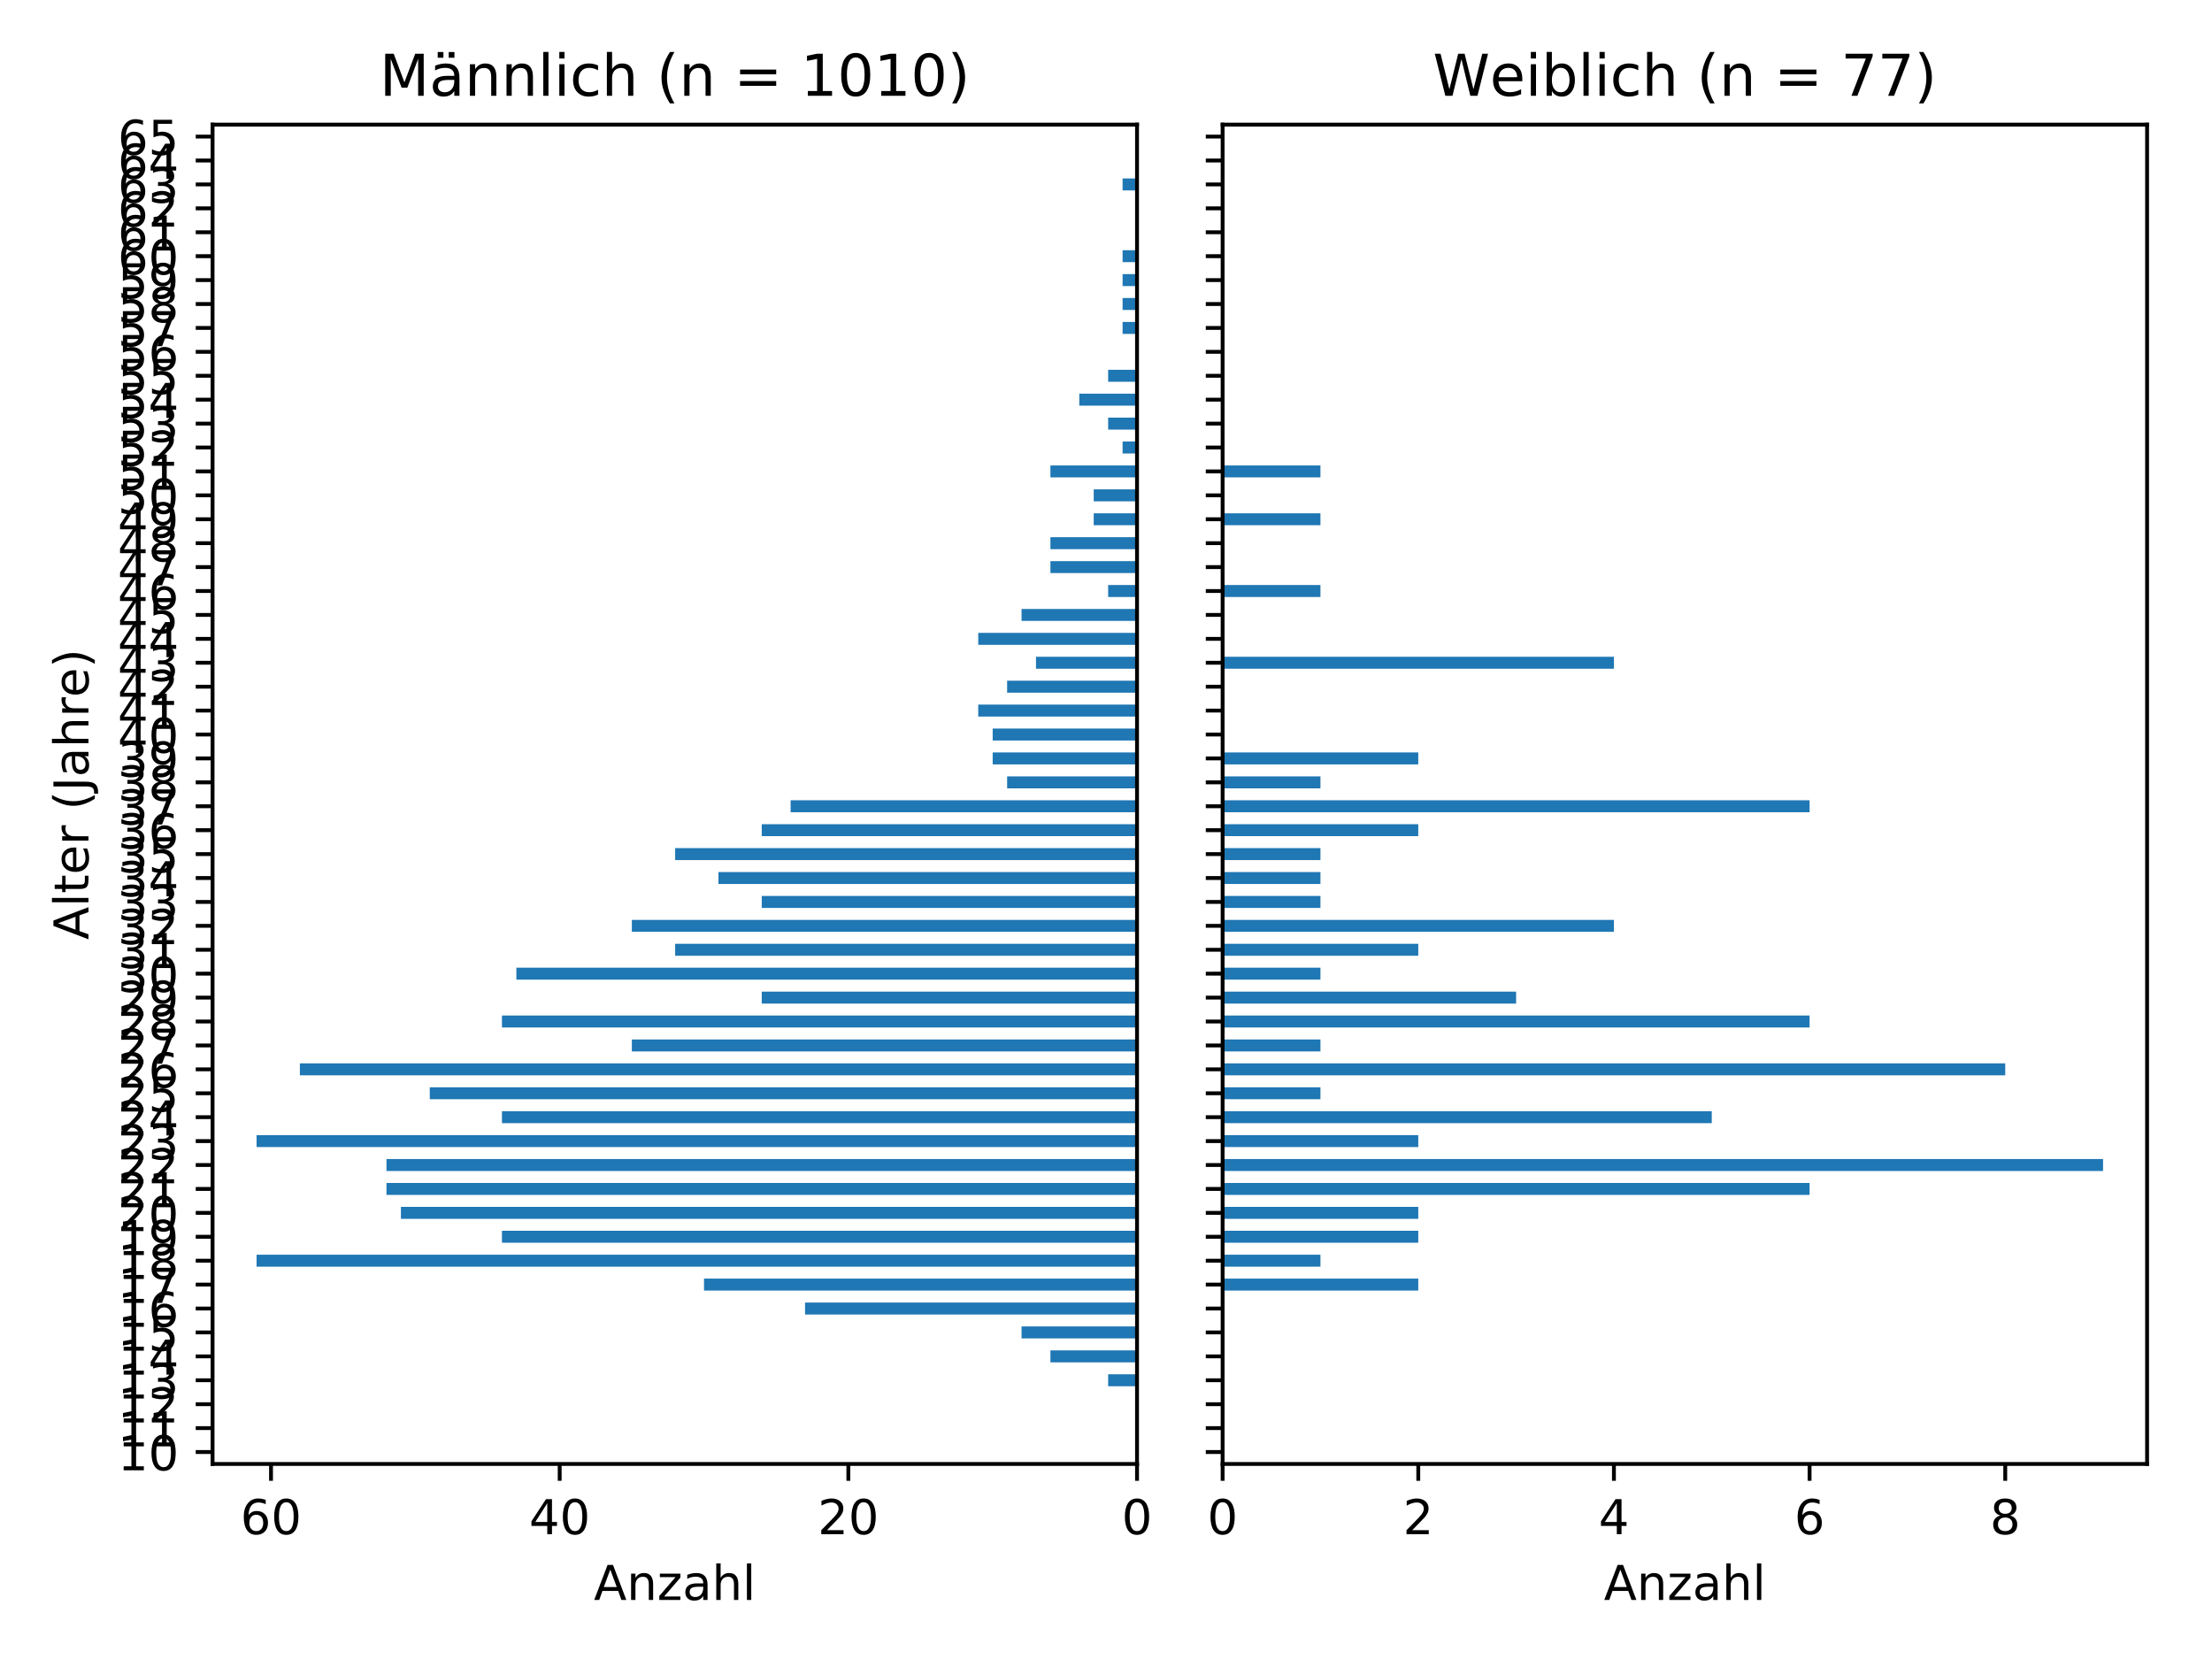<?xml version="1.0" encoding="utf-8" standalone="no"?>
<!DOCTYPE svg PUBLIC "-//W3C//DTD SVG 1.1//EN"
  "http://www.w3.org/Graphics/SVG/1.1/DTD/svg11.dtd">
<!-- Created with matplotlib (http://matplotlib.org/) -->
<svg height="345pt" version="1.1" viewBox="0 0 460 345" width="460pt" xmlns="http://www.w3.org/2000/svg" xmlns:xlink="http://www.w3.org/1999/xlink">
 <defs>
  <style type="text/css">
*{stroke-linecap:butt;stroke-linejoin:round;}
  </style>
 </defs>
 <g id="figure_1">
  <g id="patch_1">
   <path d="M 0 345.6 
L 460.8 345.6 
L 460.8 0 
L 0 0 
z
" style="fill:#ffffff;"/>
  </g>
  <g id="axes_1">
   <g id="patch_2">
    <path d="M 44.203 304.444 
L 236.452 304.444 
L 236.452 25.918 
L 44.203 25.918 
z
" style="fill:#ffffff;"/>
   </g>
   <g id="patch_3">
    <path clip-path="url(#p6a0536a648)" d="M 236.452 303.2 
L 236.452 303.2 
L 236.452 300.713 
L 236.452 300.713 
z
" style="fill:#1f77b4;"/>
   </g>
   <g id="patch_4">
    <path clip-path="url(#p6a0536a648)" d="M 236.452 298.227 
L 236.452 298.227 
L 236.452 295.74 
L 236.452 295.74 
z
" style="fill:#1f77b4;"/>
   </g>
   <g id="patch_5">
    <path clip-path="url(#p6a0536a648)" d="M 236.452 293.253 
L 236.452 293.253 
L 236.452 290.766 
L 236.452 290.766 
z
" style="fill:#1f77b4;"/>
   </g>
   <g id="patch_6">
    <path clip-path="url(#p6a0536a648)" d="M 236.452 288.279 
L 230.448 288.279 
L 230.448 285.792 
L 236.452 285.792 
z
" style="fill:#1f77b4;"/>
   </g>
   <g id="patch_7">
    <path clip-path="url(#p6a0536a648)" d="M 236.452 283.306 
L 218.442 283.306 
L 218.442 280.819 
L 236.452 280.819 
z
" style="fill:#1f77b4;"/>
   </g>
   <g id="patch_8">
    <path clip-path="url(#p6a0536a648)" d="M 236.452 278.332 
L 212.439 278.332 
L 212.439 275.845 
L 236.452 275.845 
z
" style="fill:#1f77b4;"/>
   </g>
   <g id="patch_9">
    <path clip-path="url(#p6a0536a648)" d="M 236.452 273.358 
L 167.416 273.358 
L 167.416 270.871 
L 236.452 270.871 
z
" style="fill:#1f77b4;"/>
   </g>
   <g id="patch_10">
    <path clip-path="url(#p6a0536a648)" d="M 236.452 268.385 
L 146.405 268.385 
L 146.405 265.898 
L 236.452 265.898 
z
" style="fill:#1f77b4;"/>
   </g>
   <g id="patch_11">
    <path clip-path="url(#p6a0536a648)" d="M 236.452 263.411 
L 53.358 263.411 
L 53.358 260.924 
L 236.452 260.924 
z
" style="fill:#1f77b4;"/>
   </g>
   <g id="patch_12">
    <path clip-path="url(#p6a0536a648)" d="M 236.452 258.437 
L 104.384 258.437 
L 104.384 255.95 
L 236.452 255.95 
z
" style="fill:#1f77b4;"/>
   </g>
   <g id="patch_13">
    <path clip-path="url(#p6a0536a648)" d="M 236.452 253.464 
L 83.373 253.464 
L 83.373 250.977 
L 236.452 250.977 
z
" style="fill:#1f77b4;"/>
   </g>
   <g id="patch_14">
    <path clip-path="url(#p6a0536a648)" d="M 236.452 248.49 
L 80.372 248.49 
L 80.372 246.003 
L 236.452 246.003 
z
" style="fill:#1f77b4;"/>
   </g>
   <g id="patch_15">
    <path clip-path="url(#p6a0536a648)" d="M 236.452 243.516 
L 80.372 243.516 
L 80.372 241.029 
L 236.452 241.029 
z
" style="fill:#1f77b4;"/>
   </g>
   <g id="patch_16">
    <path clip-path="url(#p6a0536a648)" d="M 236.452 238.543 
L 53.358 238.543 
L 53.358 236.056 
L 236.452 236.056 
z
" style="fill:#1f77b4;"/>
   </g>
   <g id="patch_17">
    <path clip-path="url(#p6a0536a648)" d="M 236.452 233.569 
L 104.384 233.569 
L 104.384 231.082 
L 236.452 231.082 
z
" style="fill:#1f77b4;"/>
   </g>
   <g id="patch_18">
    <path clip-path="url(#p6a0536a648)" d="M 236.452 228.595 
L 89.376 228.595 
L 89.376 226.108 
L 236.452 226.108 
z
" style="fill:#1f77b4;"/>
   </g>
   <g id="patch_19">
    <path clip-path="url(#p6a0536a648)" d="M 236.452 223.622 
L 62.362 223.622 
L 62.362 221.135 
L 236.452 221.135 
z
" style="fill:#1f77b4;"/>
   </g>
   <g id="patch_20">
    <path clip-path="url(#p6a0536a648)" d="M 236.452 218.648 
L 131.398 218.648 
L 131.398 216.161 
L 236.452 216.161 
z
" style="fill:#1f77b4;"/>
   </g>
   <g id="patch_21">
    <path clip-path="url(#p6a0536a648)" d="M 236.452 213.674 
L 104.384 213.674 
L 104.384 211.187 
L 236.452 211.187 
z
" style="fill:#1f77b4;"/>
   </g>
   <g id="patch_22">
    <path clip-path="url(#p6a0536a648)" d="M 236.452 208.701 
L 158.412 208.701 
L 158.412 206.214 
L 236.452 206.214 
z
" style="fill:#1f77b4;"/>
   </g>
   <g id="patch_23">
    <path clip-path="url(#p6a0536a648)" d="M 236.452 203.727 
L 107.385 203.727 
L 107.385 201.24 
L 236.452 201.24 
z
" style="fill:#1f77b4;"/>
   </g>
   <g id="patch_24">
    <path clip-path="url(#p6a0536a648)" d="M 236.452 198.753 
L 140.402 198.753 
L 140.402 196.266 
L 236.452 196.266 
z
" style="fill:#1f77b4;"/>
   </g>
   <g id="patch_25">
    <path clip-path="url(#p6a0536a648)" d="M 236.452 193.78 
L 131.398 193.78 
L 131.398 191.293 
L 236.452 191.293 
z
" style="fill:#1f77b4;"/>
   </g>
   <g id="patch_26">
    <path clip-path="url(#p6a0536a648)" d="M 236.452 188.806 
L 158.412 188.806 
L 158.412 186.319 
L 236.452 186.319 
z
" style="fill:#1f77b4;"/>
   </g>
   <g id="patch_27">
    <path clip-path="url(#p6a0536a648)" d="M 236.452 183.832 
L 149.407 183.832 
L 149.407 181.345 
L 236.452 181.345 
z
" style="fill:#1f77b4;"/>
   </g>
   <g id="patch_28">
    <path clip-path="url(#p6a0536a648)" d="M 236.452 178.859 
L 140.402 178.859 
L 140.402 176.372 
L 236.452 176.372 
z
" style="fill:#1f77b4;"/>
   </g>
   <g id="patch_29">
    <path clip-path="url(#p6a0536a648)" d="M 236.452 173.885 
L 158.412 173.885 
L 158.412 171.398 
L 236.452 171.398 
z
" style="fill:#1f77b4;"/>
   </g>
   <g id="patch_30">
    <path clip-path="url(#p6a0536a648)" d="M 236.452 168.911 
L 164.415 168.911 
L 164.415 166.424 
L 236.452 166.424 
z
" style="fill:#1f77b4;"/>
   </g>
   <g id="patch_31">
    <path clip-path="url(#p6a0536a648)" d="M 236.452 163.938 
L 209.438 163.938 
L 209.438 161.451 
L 236.452 161.451 
z
" style="fill:#1f77b4;"/>
   </g>
   <g id="patch_32">
    <path clip-path="url(#p6a0536a648)" d="M 236.452 158.964 
L 206.436 158.964 
L 206.436 156.477 
L 236.452 156.477 
z
" style="fill:#1f77b4;"/>
   </g>
   <g id="patch_33">
    <path clip-path="url(#p6a0536a648)" d="M 236.452 153.99 
L 206.436 153.99 
L 206.436 151.503 
L 236.452 151.503 
z
" style="fill:#1f77b4;"/>
   </g>
   <g id="patch_34">
    <path clip-path="url(#p6a0536a648)" d="M 236.452 149.017 
L 203.435 149.017 
L 203.435 146.53 
L 236.452 146.53 
z
" style="fill:#1f77b4;"/>
   </g>
   <g id="patch_35">
    <path clip-path="url(#p6a0536a648)" d="M 236.452 144.043 
L 209.438 144.043 
L 209.438 141.556 
L 236.452 141.556 
z
" style="fill:#1f77b4;"/>
   </g>
   <g id="patch_36">
    <path clip-path="url(#p6a0536a648)" d="M 236.452 139.069 
L 215.441 139.069 
L 215.441 136.582 
L 236.452 136.582 
z
" style="fill:#1f77b4;"/>
   </g>
   <g id="patch_37">
    <path clip-path="url(#p6a0536a648)" d="M 236.452 134.095 
L 203.435 134.095 
L 203.435 131.609 
L 236.452 131.609 
z
" style="fill:#1f77b4;"/>
   </g>
   <g id="patch_38">
    <path clip-path="url(#p6a0536a648)" d="M 236.452 129.122 
L 212.439 129.122 
L 212.439 126.635 
L 236.452 126.635 
z
" style="fill:#1f77b4;"/>
   </g>
   <g id="patch_39">
    <path clip-path="url(#p6a0536a648)" d="M 236.452 124.148 
L 230.448 124.148 
L 230.448 121.661 
L 236.452 121.661 
z
" style="fill:#1f77b4;"/>
   </g>
   <g id="patch_40">
    <path clip-path="url(#p6a0536a648)" d="M 236.452 119.174 
L 218.442 119.174 
L 218.442 116.688 
L 236.452 116.688 
z
" style="fill:#1f77b4;"/>
   </g>
   <g id="patch_41">
    <path clip-path="url(#p6a0536a648)" d="M 236.452 114.201 
L 218.442 114.201 
L 218.442 111.714 
L 236.452 111.714 
z
" style="fill:#1f77b4;"/>
   </g>
   <g id="patch_42">
    <path clip-path="url(#p6a0536a648)" d="M 236.452 109.227 
L 227.447 109.227 
L 227.447 106.74 
L 236.452 106.74 
z
" style="fill:#1f77b4;"/>
   </g>
   <g id="patch_43">
    <path clip-path="url(#p6a0536a648)" d="M 236.452 104.253 
L 227.447 104.253 
L 227.447 101.767 
L 236.452 101.767 
z
" style="fill:#1f77b4;"/>
   </g>
   <g id="patch_44">
    <path clip-path="url(#p6a0536a648)" d="M 236.452 99.28 
L 218.442 99.28 
L 218.442 96.793 
L 236.452 96.793 
z
" style="fill:#1f77b4;"/>
   </g>
   <g id="patch_45">
    <path clip-path="url(#p6a0536a648)" d="M 236.452 94.306 
L 233.45 94.306 
L 233.45 91.819 
L 236.452 91.819 
z
" style="fill:#1f77b4;"/>
   </g>
   <g id="patch_46">
    <path clip-path="url(#p6a0536a648)" d="M 236.452 89.332 
L 230.448 89.332 
L 230.448 86.846 
L 236.452 86.846 
z
" style="fill:#1f77b4;"/>
   </g>
   <g id="patch_47">
    <path clip-path="url(#p6a0536a648)" d="M 236.452 84.359 
L 224.445 84.359 
L 224.445 81.872 
L 236.452 81.872 
z
" style="fill:#1f77b4;"/>
   </g>
   <g id="patch_48">
    <path clip-path="url(#p6a0536a648)" d="M 236.452 79.385 
L 230.448 79.385 
L 230.448 76.898 
L 236.452 76.898 
z
" style="fill:#1f77b4;"/>
   </g>
   <g id="patch_49">
    <path clip-path="url(#p6a0536a648)" d="M 236.452 74.411 
L 236.452 74.411 
L 236.452 71.925 
L 236.452 71.925 
z
" style="fill:#1f77b4;"/>
   </g>
   <g id="patch_50">
    <path clip-path="url(#p6a0536a648)" d="M 236.452 69.438 
L 233.45 69.438 
L 233.45 66.951 
L 236.452 66.951 
z
" style="fill:#1f77b4;"/>
   </g>
   <g id="patch_51">
    <path clip-path="url(#p6a0536a648)" d="M 236.452 64.464 
L 233.45 64.464 
L 233.45 61.977 
L 236.452 61.977 
z
" style="fill:#1f77b4;"/>
   </g>
   <g id="patch_52">
    <path clip-path="url(#p6a0536a648)" d="M 236.452 59.49 
L 233.45 59.49 
L 233.45 57.004 
L 236.452 57.004 
z
" style="fill:#1f77b4;"/>
   </g>
   <g id="patch_53">
    <path clip-path="url(#p6a0536a648)" d="M 236.452 54.517 
L 233.45 54.517 
L 233.45 52.03 
L 236.452 52.03 
z
" style="fill:#1f77b4;"/>
   </g>
   <g id="patch_54">
    <path clip-path="url(#p6a0536a648)" d="M 236.452 49.543 
L 236.452 49.543 
L 236.452 47.056 
L 236.452 47.056 
z
" style="fill:#1f77b4;"/>
   </g>
   <g id="patch_55">
    <path clip-path="url(#p6a0536a648)" d="M 236.452 44.569 
L 236.452 44.569 
L 236.452 42.083 
L 236.452 42.083 
z
" style="fill:#1f77b4;"/>
   </g>
   <g id="patch_56">
    <path clip-path="url(#p6a0536a648)" d="M 236.452 39.596 
L 233.45 39.596 
L 233.45 37.109 
L 236.452 37.109 
z
" style="fill:#1f77b4;"/>
   </g>
   <g id="patch_57">
    <path clip-path="url(#p6a0536a648)" d="M 236.452 34.622 
L 236.452 34.622 
L 236.452 32.135 
L 236.452 32.135 
z
" style="fill:#1f77b4;"/>
   </g>
   <g id="patch_58">
    <path clip-path="url(#p6a0536a648)" d="M 236.452 29.648 
L 236.452 29.648 
L 236.452 27.162 
L 236.452 27.162 
z
" style="fill:#1f77b4;"/>
   </g>
   <g id="matplotlib.axis_1">
    <g id="xtick_1">
     <g id="line2d_1">
      <defs>
       <path d="M 0 0 
L 0 3.5 
" id="m400f08fa2d" style="stroke:#000000;stroke-width:0.8;"/>
      </defs>
      <g>
       <use style="stroke:#000000;stroke-width:0.8;" x="236.452" xlink:href="#m400f08fa2d" y="304.444"/>
      </g>
     </g>
     <g id="text_1">
      <!-- 0 -->
      <defs>
       <path d="M 31.781 66.406 
Q 24.172 66.406 20.328 58.906 
Q 16.5 51.422 16.5 36.375 
Q 16.5 21.391 20.328 13.891 
Q 24.172 6.391 31.781 6.391 
Q 39.453 6.391 43.281 13.891 
Q 47.125 21.391 47.125 36.375 
Q 47.125 51.422 43.281 58.906 
Q 39.453 66.406 31.781 66.406 
M 31.781 74.219 
Q 44.047 74.219 50.516 64.516 
Q 56.984 54.828 56.984 36.375 
Q 56.984 17.969 50.516 8.266 
Q 44.047 -1.422 31.781 -1.422 
Q 19.531 -1.422 13.062 8.266 
Q 6.594 17.969 6.594 36.375 
Q 6.594 54.828 13.062 64.516 
Q 19.531 74.219 31.781 74.219 
" id="DejaVuSans-30"/>
      </defs>
      <g transform="translate(233.27 319.042)scale(0.1 -0.1)">
       <use xlink:href="#DejaVuSans-30"/>
      </g>
     </g>
    </g>
    <g id="xtick_2">
     <g id="line2d_2">
      <g>
       <use style="stroke:#000000;stroke-width:0.8;" x="176.421" xlink:href="#m400f08fa2d" y="304.444"/>
      </g>
     </g>
     <g id="text_2">
      <!-- 20 -->
      <defs>
       <path d="M 19.188 8.297 
L 53.609 8.297 
L 53.609 0 
L 7.328 0 
L 7.328 8.297 
Q 12.938 14.109 22.625 23.891 
Q 32.328 33.688 34.812 36.531 
Q 39.547 41.844 41.422 45.531 
Q 43.312 49.219 43.312 52.781 
Q 43.312 58.594 39.234 62.25 
Q 35.156 65.922 28.609 65.922 
Q 23.969 65.922 18.812 64.312 
Q 13.672 62.703 7.812 59.422 
L 7.812 69.391 
Q 13.766 71.781 18.938 73 
Q 24.125 74.219 28.422 74.219 
Q 39.75 74.219 46.484 68.547 
Q 53.219 62.891 53.219 53.422 
Q 53.219 48.922 51.531 44.891 
Q 49.859 40.875 45.406 35.406 
Q 44.188 33.984 37.641 27.219 
Q 31.109 20.453 19.188 8.297 
" id="DejaVuSans-32"/>
      </defs>
      <g transform="translate(170.058 319.042)scale(0.1 -0.1)">
       <use xlink:href="#DejaVuSans-32"/>
       <use x="63.623" xlink:href="#DejaVuSans-30"/>
      </g>
     </g>
    </g>
    <g id="xtick_3">
     <g id="line2d_3">
      <g>
       <use style="stroke:#000000;stroke-width:0.8;" x="116.39" xlink:href="#m400f08fa2d" y="304.444"/>
      </g>
     </g>
     <g id="text_3">
      <!-- 40 -->
      <defs>
       <path d="M 37.797 64.312 
L 12.891 25.391 
L 37.797 25.391 
z
M 35.203 72.906 
L 47.609 72.906 
L 47.609 25.391 
L 58.016 25.391 
L 58.016 17.188 
L 47.609 17.188 
L 47.609 0 
L 37.797 0 
L 37.797 17.188 
L 4.891 17.188 
L 4.891 26.703 
z
" id="DejaVuSans-34"/>
      </defs>
      <g transform="translate(110.028 319.042)scale(0.1 -0.1)">
       <use xlink:href="#DejaVuSans-34"/>
       <use x="63.623" xlink:href="#DejaVuSans-30"/>
      </g>
     </g>
    </g>
    <g id="xtick_4">
     <g id="line2d_4">
      <g>
       <use style="stroke:#000000;stroke-width:0.8;" x="56.359" xlink:href="#m400f08fa2d" y="304.444"/>
      </g>
     </g>
     <g id="text_4">
      <!-- 60 -->
      <defs>
       <path d="M 33.016 40.375 
Q 26.375 40.375 22.484 35.828 
Q 18.609 31.297 18.609 23.391 
Q 18.609 15.531 22.484 10.953 
Q 26.375 6.391 33.016 6.391 
Q 39.656 6.391 43.531 10.953 
Q 47.406 15.531 47.406 23.391 
Q 47.406 31.297 43.531 35.828 
Q 39.656 40.375 33.016 40.375 
M 52.594 71.297 
L 52.594 62.312 
Q 48.875 64.062 45.094 64.984 
Q 41.312 65.922 37.594 65.922 
Q 27.828 65.922 22.672 59.328 
Q 17.531 52.734 16.797 39.406 
Q 19.672 43.656 24.016 45.922 
Q 28.375 48.188 33.594 48.188 
Q 44.578 48.188 50.953 41.516 
Q 57.328 34.859 57.328 23.391 
Q 57.328 12.156 50.688 5.359 
Q 44.047 -1.422 33.016 -1.422 
Q 20.359 -1.422 13.672 8.266 
Q 6.984 17.969 6.984 36.375 
Q 6.984 53.656 15.188 63.938 
Q 23.391 74.219 37.203 74.219 
Q 40.922 74.219 44.703 73.484 
Q 48.484 72.75 52.594 71.297 
" id="DejaVuSans-36"/>
      </defs>
      <g transform="translate(49.997 319.042)scale(0.1 -0.1)">
       <use xlink:href="#DejaVuSans-36"/>
       <use x="63.623" xlink:href="#DejaVuSans-30"/>
      </g>
     </g>
    </g>
    <g id="text_5">
     <!-- Anzahl -->
     <defs>
      <path d="M 34.188 63.188 
L 20.797 26.906 
L 47.609 26.906 
z
M 28.609 72.906 
L 39.797 72.906 
L 67.578 0 
L 57.328 0 
L 50.688 18.703 
L 17.828 18.703 
L 11.188 0 
L 0.781 0 
z
" id="DejaVuSans-41"/>
      <path d="M 54.891 33.016 
L 54.891 0 
L 45.906 0 
L 45.906 32.719 
Q 45.906 40.484 42.875 44.328 
Q 39.844 48.188 33.797 48.188 
Q 26.516 48.188 22.312 43.547 
Q 18.109 38.922 18.109 30.906 
L 18.109 0 
L 9.078 0 
L 9.078 54.688 
L 18.109 54.688 
L 18.109 46.188 
Q 21.344 51.125 25.703 53.562 
Q 30.078 56 35.797 56 
Q 45.219 56 50.047 50.172 
Q 54.891 44.344 54.891 33.016 
" id="DejaVuSans-6e"/>
      <path d="M 5.516 54.688 
L 48.188 54.688 
L 48.188 46.484 
L 14.406 7.172 
L 48.188 7.172 
L 48.188 0 
L 4.297 0 
L 4.297 8.203 
L 38.094 47.516 
L 5.516 47.516 
z
" id="DejaVuSans-7a"/>
      <path d="M 34.281 27.484 
Q 23.391 27.484 19.188 25 
Q 14.984 22.516 14.984 16.5 
Q 14.984 11.719 18.141 8.906 
Q 21.297 6.109 26.703 6.109 
Q 34.188 6.109 38.703 11.406 
Q 43.219 16.703 43.219 25.484 
L 43.219 27.484 
z
M 52.203 31.203 
L 52.203 0 
L 43.219 0 
L 43.219 8.297 
Q 40.141 3.328 35.547 0.953 
Q 30.953 -1.422 24.312 -1.422 
Q 15.922 -1.422 10.953 3.297 
Q 6 8.016 6 15.922 
Q 6 25.141 12.172 29.828 
Q 18.359 34.516 30.609 34.516 
L 43.219 34.516 
L 43.219 35.406 
Q 43.219 41.609 39.141 45 
Q 35.062 48.391 27.688 48.391 
Q 23 48.391 18.547 47.266 
Q 14.109 46.141 10.016 43.891 
L 10.016 52.203 
Q 14.938 54.109 19.578 55.047 
Q 24.219 56 28.609 56 
Q 40.484 56 46.344 49.844 
Q 52.203 43.703 52.203 31.203 
" id="DejaVuSans-61"/>
      <path d="M 54.891 33.016 
L 54.891 0 
L 45.906 0 
L 45.906 32.719 
Q 45.906 40.484 42.875 44.328 
Q 39.844 48.188 33.797 48.188 
Q 26.516 48.188 22.312 43.547 
Q 18.109 38.922 18.109 30.906 
L 18.109 0 
L 9.078 0 
L 9.078 75.984 
L 18.109 75.984 
L 18.109 46.188 
Q 21.344 51.125 25.703 53.562 
Q 30.078 56 35.797 56 
Q 45.219 56 50.047 50.172 
Q 54.891 44.344 54.891 33.016 
" id="DejaVuSans-68"/>
      <path d="M 9.422 75.984 
L 18.406 75.984 
L 18.406 0 
L 9.422 0 
z
" id="DejaVuSans-6c"/>
     </defs>
     <g transform="translate(123.492 332.72)scale(0.1 -0.1)">
      <use xlink:href="#DejaVuSans-41"/>
      <use x="68.408" xlink:href="#DejaVuSans-6e"/>
      <use x="131.787" xlink:href="#DejaVuSans-7a"/>
      <use x="184.277" xlink:href="#DejaVuSans-61"/>
      <use x="245.557" xlink:href="#DejaVuSans-68"/>
      <use x="308.936" xlink:href="#DejaVuSans-6c"/>
     </g>
    </g>
   </g>
   <g id="matplotlib.axis_2">
    <g id="ytick_1">
     <g id="line2d_5">
      <defs>
       <path d="M 0 0 
L -3.5 0 
" id="mf364134849" style="stroke:#000000;stroke-width:0.8;"/>
      </defs>
      <g>
       <use style="stroke:#000000;stroke-width:0.8;" x="44.203" xlink:href="#mf364134849" y="301.957"/>
      </g>
     </g>
     <g id="text_6">
      <!-- 10 -->
      <defs>
       <path d="M 12.406 8.297 
L 28.516 8.297 
L 28.516 63.922 
L 10.984 60.406 
L 10.984 69.391 
L 28.422 72.906 
L 38.281 72.906 
L 38.281 8.297 
L 54.391 8.297 
L 54.391 0 
L 12.406 0 
z
" id="DejaVuSans-31"/>
      </defs>
      <g transform="translate(24.478 305.756)scale(0.1 -0.1)">
       <use xlink:href="#DejaVuSans-31"/>
       <use x="63.623" xlink:href="#DejaVuSans-30"/>
      </g>
     </g>
    </g>
    <g id="ytick_2">
     <g id="line2d_6">
      <g>
       <use style="stroke:#000000;stroke-width:0.8;" x="44.203" xlink:href="#mf364134849" y="296.983"/>
      </g>
     </g>
     <g id="text_7">
      <!-- 11 -->
      <g transform="translate(24.478 300.782)scale(0.1 -0.1)">
       <use xlink:href="#DejaVuSans-31"/>
       <use x="63.623" xlink:href="#DejaVuSans-31"/>
      </g>
     </g>
    </g>
    <g id="ytick_3">
     <g id="line2d_7">
      <g>
       <use style="stroke:#000000;stroke-width:0.8;" x="44.203" xlink:href="#mf364134849" y="292.01"/>
      </g>
     </g>
     <g id="text_8">
      <!-- 12 -->
      <g transform="translate(24.478 295.809)scale(0.1 -0.1)">
       <use xlink:href="#DejaVuSans-31"/>
       <use x="63.623" xlink:href="#DejaVuSans-32"/>
      </g>
     </g>
    </g>
    <g id="ytick_4">
     <g id="line2d_8">
      <g>
       <use style="stroke:#000000;stroke-width:0.8;" x="44.203" xlink:href="#mf364134849" y="287.036"/>
      </g>
     </g>
     <g id="text_9">
      <!-- 13 -->
      <defs>
       <path d="M 40.578 39.312 
Q 47.656 37.797 51.625 33 
Q 55.609 28.219 55.609 21.188 
Q 55.609 10.406 48.188 4.484 
Q 40.766 -1.422 27.094 -1.422 
Q 22.516 -1.422 17.656 -0.516 
Q 12.797 0.391 7.625 2.203 
L 7.625 11.719 
Q 11.719 9.328 16.594 8.109 
Q 21.484 6.891 26.812 6.891 
Q 36.078 6.891 40.938 10.547 
Q 45.797 14.203 45.797 21.188 
Q 45.797 27.641 41.281 31.266 
Q 36.766 34.906 28.719 34.906 
L 20.219 34.906 
L 20.219 43.016 
L 29.109 43.016 
Q 36.375 43.016 40.234 45.922 
Q 44.094 48.828 44.094 54.297 
Q 44.094 59.906 40.109 62.906 
Q 36.141 65.922 28.719 65.922 
Q 24.656 65.922 20.016 65.031 
Q 15.375 64.156 9.812 62.312 
L 9.812 71.094 
Q 15.438 72.656 20.344 73.438 
Q 25.25 74.219 29.594 74.219 
Q 40.828 74.219 47.359 69.109 
Q 53.906 64.016 53.906 55.328 
Q 53.906 49.266 50.438 45.094 
Q 46.969 40.922 40.578 39.312 
" id="DejaVuSans-33"/>
      </defs>
      <g transform="translate(24.478 290.835)scale(0.1 -0.1)">
       <use xlink:href="#DejaVuSans-31"/>
       <use x="63.623" xlink:href="#DejaVuSans-33"/>
      </g>
     </g>
    </g>
    <g id="ytick_5">
     <g id="line2d_9">
      <g>
       <use style="stroke:#000000;stroke-width:0.8;" x="44.203" xlink:href="#mf364134849" y="282.062"/>
      </g>
     </g>
     <g id="text_10">
      <!-- 14 -->
      <g transform="translate(24.478 285.861)scale(0.1 -0.1)">
       <use xlink:href="#DejaVuSans-31"/>
       <use x="63.623" xlink:href="#DejaVuSans-34"/>
      </g>
     </g>
    </g>
    <g id="ytick_6">
     <g id="line2d_10">
      <g>
       <use style="stroke:#000000;stroke-width:0.8;" x="44.203" xlink:href="#mf364134849" y="277.089"/>
      </g>
     </g>
     <g id="text_11">
      <!-- 15 -->
      <defs>
       <path d="M 10.797 72.906 
L 49.516 72.906 
L 49.516 64.594 
L 19.828 64.594 
L 19.828 46.734 
Q 21.969 47.469 24.109 47.828 
Q 26.266 48.188 28.422 48.188 
Q 40.625 48.188 47.75 41.5 
Q 54.891 34.812 54.891 23.391 
Q 54.891 11.625 47.562 5.094 
Q 40.234 -1.422 26.906 -1.422 
Q 22.312 -1.422 17.547 -0.641 
Q 12.797 0.141 7.719 1.703 
L 7.719 11.625 
Q 12.109 9.234 16.797 8.062 
Q 21.484 6.891 26.703 6.891 
Q 35.156 6.891 40.078 11.328 
Q 45.016 15.766 45.016 23.391 
Q 45.016 31 40.078 35.438 
Q 35.156 39.891 26.703 39.891 
Q 22.75 39.891 18.812 39.016 
Q 14.891 38.141 10.797 36.281 
z
" id="DejaVuSans-35"/>
      </defs>
      <g transform="translate(24.478 280.888)scale(0.1 -0.1)">
       <use xlink:href="#DejaVuSans-31"/>
       <use x="63.623" xlink:href="#DejaVuSans-35"/>
      </g>
     </g>
    </g>
    <g id="ytick_7">
     <g id="line2d_11">
      <g>
       <use style="stroke:#000000;stroke-width:0.8;" x="44.203" xlink:href="#mf364134849" y="272.115"/>
      </g>
     </g>
     <g id="text_12">
      <!-- 16 -->
      <g transform="translate(24.478 275.914)scale(0.1 -0.1)">
       <use xlink:href="#DejaVuSans-31"/>
       <use x="63.623" xlink:href="#DejaVuSans-36"/>
      </g>
     </g>
    </g>
    <g id="ytick_8">
     <g id="line2d_12">
      <g>
       <use style="stroke:#000000;stroke-width:0.8;" x="44.203" xlink:href="#mf364134849" y="267.141"/>
      </g>
     </g>
     <g id="text_13">
      <!-- 17 -->
      <defs>
       <path d="M 8.203 72.906 
L 55.078 72.906 
L 55.078 68.703 
L 28.609 0 
L 18.312 0 
L 43.219 64.594 
L 8.203 64.594 
z
" id="DejaVuSans-37"/>
      </defs>
      <g transform="translate(24.478 270.94)scale(0.1 -0.1)">
       <use xlink:href="#DejaVuSans-31"/>
       <use x="63.623" xlink:href="#DejaVuSans-37"/>
      </g>
     </g>
    </g>
    <g id="ytick_9">
     <g id="line2d_13">
      <g>
       <use style="stroke:#000000;stroke-width:0.8;" x="44.203" xlink:href="#mf364134849" y="262.168"/>
      </g>
     </g>
     <g id="text_14">
      <!-- 18 -->
      <defs>
       <path d="M 31.781 34.625 
Q 24.75 34.625 20.719 30.859 
Q 16.703 27.094 16.703 20.516 
Q 16.703 13.922 20.719 10.156 
Q 24.75 6.391 31.781 6.391 
Q 38.812 6.391 42.859 10.172 
Q 46.922 13.969 46.922 20.516 
Q 46.922 27.094 42.891 30.859 
Q 38.875 34.625 31.781 34.625 
M 21.922 38.812 
Q 15.578 40.375 12.031 44.719 
Q 8.5 49.078 8.5 55.328 
Q 8.5 64.062 14.719 69.141 
Q 20.953 74.219 31.781 74.219 
Q 42.672 74.219 48.875 69.141 
Q 55.078 64.062 55.078 55.328 
Q 55.078 49.078 51.531 44.719 
Q 48 40.375 41.703 38.812 
Q 48.828 37.156 52.797 32.312 
Q 56.781 27.484 56.781 20.516 
Q 56.781 9.906 50.312 4.234 
Q 43.844 -1.422 31.781 -1.422 
Q 19.734 -1.422 13.25 4.234 
Q 6.781 9.906 6.781 20.516 
Q 6.781 27.484 10.781 32.312 
Q 14.797 37.156 21.922 38.812 
M 18.312 54.391 
Q 18.312 48.734 21.844 45.562 
Q 25.391 42.391 31.781 42.391 
Q 38.141 42.391 41.719 45.562 
Q 45.312 48.734 45.312 54.391 
Q 45.312 60.062 41.719 63.234 
Q 38.141 66.406 31.781 66.406 
Q 25.391 66.406 21.844 63.234 
Q 18.312 60.062 18.312 54.391 
" id="DejaVuSans-38"/>
      </defs>
      <g transform="translate(24.478 265.967)scale(0.1 -0.1)">
       <use xlink:href="#DejaVuSans-31"/>
       <use x="63.623" xlink:href="#DejaVuSans-38"/>
      </g>
     </g>
    </g>
    <g id="ytick_10">
     <g id="line2d_14">
      <g>
       <use style="stroke:#000000;stroke-width:0.8;" x="44.203" xlink:href="#mf364134849" y="257.194"/>
      </g>
     </g>
     <g id="text_15">
      <!-- 19 -->
      <defs>
       <path d="M 10.984 1.516 
L 10.984 10.5 
Q 14.703 8.734 18.5 7.812 
Q 22.312 6.891 25.984 6.891 
Q 35.75 6.891 40.891 13.453 
Q 46.047 20.016 46.781 33.406 
Q 43.953 29.203 39.594 26.953 
Q 35.25 24.703 29.984 24.703 
Q 19.047 24.703 12.672 31.312 
Q 6.297 37.938 6.297 49.422 
Q 6.297 60.641 12.938 67.422 
Q 19.578 74.219 30.609 74.219 
Q 43.266 74.219 49.922 64.516 
Q 56.594 54.828 56.594 36.375 
Q 56.594 19.141 48.406 8.859 
Q 40.234 -1.422 26.422 -1.422 
Q 22.703 -1.422 18.891 -0.688 
Q 15.094 0.047 10.984 1.516 
M 30.609 32.422 
Q 37.25 32.422 41.125 36.953 
Q 45.016 41.5 45.016 49.422 
Q 45.016 57.281 41.125 61.844 
Q 37.25 66.406 30.609 66.406 
Q 23.969 66.406 20.094 61.844 
Q 16.219 57.281 16.219 49.422 
Q 16.219 41.5 20.094 36.953 
Q 23.969 32.422 30.609 32.422 
" id="DejaVuSans-39"/>
      </defs>
      <g transform="translate(24.478 260.993)scale(0.1 -0.1)">
       <use xlink:href="#DejaVuSans-31"/>
       <use x="63.623" xlink:href="#DejaVuSans-39"/>
      </g>
     </g>
    </g>
    <g id="ytick_11">
     <g id="line2d_15">
      <g>
       <use style="stroke:#000000;stroke-width:0.8;" x="44.203" xlink:href="#mf364134849" y="252.22"/>
      </g>
     </g>
     <g id="text_16">
      <!-- 20 -->
      <g transform="translate(24.478 256.019)scale(0.1 -0.1)">
       <use xlink:href="#DejaVuSans-32"/>
       <use x="63.623" xlink:href="#DejaVuSans-30"/>
      </g>
     </g>
    </g>
    <g id="ytick_12">
     <g id="line2d_16">
      <g>
       <use style="stroke:#000000;stroke-width:0.8;" x="44.203" xlink:href="#mf364134849" y="247.247"/>
      </g>
     </g>
     <g id="text_17">
      <!-- 21 -->
      <g transform="translate(24.478 251.046)scale(0.1 -0.1)">
       <use xlink:href="#DejaVuSans-32"/>
       <use x="63.623" xlink:href="#DejaVuSans-31"/>
      </g>
     </g>
    </g>
    <g id="ytick_13">
     <g id="line2d_17">
      <g>
       <use style="stroke:#000000;stroke-width:0.8;" x="44.203" xlink:href="#mf364134849" y="242.273"/>
      </g>
     </g>
     <g id="text_18">
      <!-- 22 -->
      <g transform="translate(24.478 246.072)scale(0.1 -0.1)">
       <use xlink:href="#DejaVuSans-32"/>
       <use x="63.623" xlink:href="#DejaVuSans-32"/>
      </g>
     </g>
    </g>
    <g id="ytick_14">
     <g id="line2d_18">
      <g>
       <use style="stroke:#000000;stroke-width:0.8;" x="44.203" xlink:href="#mf364134849" y="237.299"/>
      </g>
     </g>
     <g id="text_19">
      <!-- 23 -->
      <g transform="translate(24.478 241.098)scale(0.1 -0.1)">
       <use xlink:href="#DejaVuSans-32"/>
       <use x="63.623" xlink:href="#DejaVuSans-33"/>
      </g>
     </g>
    </g>
    <g id="ytick_15">
     <g id="line2d_19">
      <g>
       <use style="stroke:#000000;stroke-width:0.8;" x="44.203" xlink:href="#mf364134849" y="232.326"/>
      </g>
     </g>
     <g id="text_20">
      <!-- 24 -->
      <g transform="translate(24.478 236.125)scale(0.1 -0.1)">
       <use xlink:href="#DejaVuSans-32"/>
       <use x="63.623" xlink:href="#DejaVuSans-34"/>
      </g>
     </g>
    </g>
    <g id="ytick_16">
     <g id="line2d_20">
      <g>
       <use style="stroke:#000000;stroke-width:0.8;" x="44.203" xlink:href="#mf364134849" y="227.352"/>
      </g>
     </g>
     <g id="text_21">
      <!-- 25 -->
      <g transform="translate(24.478 231.151)scale(0.1 -0.1)">
       <use xlink:href="#DejaVuSans-32"/>
       <use x="63.623" xlink:href="#DejaVuSans-35"/>
      </g>
     </g>
    </g>
    <g id="ytick_17">
     <g id="line2d_21">
      <g>
       <use style="stroke:#000000;stroke-width:0.8;" x="44.203" xlink:href="#mf364134849" y="222.378"/>
      </g>
     </g>
     <g id="text_22">
      <!-- 26 -->
      <g transform="translate(24.478 226.177)scale(0.1 -0.1)">
       <use xlink:href="#DejaVuSans-32"/>
       <use x="63.623" xlink:href="#DejaVuSans-36"/>
      </g>
     </g>
    </g>
    <g id="ytick_18">
     <g id="line2d_22">
      <g>
       <use style="stroke:#000000;stroke-width:0.8;" x="44.203" xlink:href="#mf364134849" y="217.404"/>
      </g>
     </g>
     <g id="text_23">
      <!-- 27 -->
      <g transform="translate(24.478 221.204)scale(0.1 -0.1)">
       <use xlink:href="#DejaVuSans-32"/>
       <use x="63.623" xlink:href="#DejaVuSans-37"/>
      </g>
     </g>
    </g>
    <g id="ytick_19">
     <g id="line2d_23">
      <g>
       <use style="stroke:#000000;stroke-width:0.8;" x="44.203" xlink:href="#mf364134849" y="212.431"/>
      </g>
     </g>
     <g id="text_24">
      <!-- 28 -->
      <g transform="translate(24.478 216.23)scale(0.1 -0.1)">
       <use xlink:href="#DejaVuSans-32"/>
       <use x="63.623" xlink:href="#DejaVuSans-38"/>
      </g>
     </g>
    </g>
    <g id="ytick_20">
     <g id="line2d_24">
      <g>
       <use style="stroke:#000000;stroke-width:0.8;" x="44.203" xlink:href="#mf364134849" y="207.457"/>
      </g>
     </g>
     <g id="text_25">
      <!-- 29 -->
      <g transform="translate(24.478 211.256)scale(0.1 -0.1)">
       <use xlink:href="#DejaVuSans-32"/>
       <use x="63.623" xlink:href="#DejaVuSans-39"/>
      </g>
     </g>
    </g>
    <g id="ytick_21">
     <g id="line2d_25">
      <g>
       <use style="stroke:#000000;stroke-width:0.8;" x="44.203" xlink:href="#mf364134849" y="202.483"/>
      </g>
     </g>
     <g id="text_26">
      <!-- 30 -->
      <g transform="translate(24.478 206.283)scale(0.1 -0.1)">
       <use xlink:href="#DejaVuSans-33"/>
       <use x="63.623" xlink:href="#DejaVuSans-30"/>
      </g>
     </g>
    </g>
    <g id="ytick_22">
     <g id="line2d_26">
      <g>
       <use style="stroke:#000000;stroke-width:0.8;" x="44.203" xlink:href="#mf364134849" y="197.51"/>
      </g>
     </g>
     <g id="text_27">
      <!-- 31 -->
      <g transform="translate(24.478 201.309)scale(0.1 -0.1)">
       <use xlink:href="#DejaVuSans-33"/>
       <use x="63.623" xlink:href="#DejaVuSans-31"/>
      </g>
     </g>
    </g>
    <g id="ytick_23">
     <g id="line2d_27">
      <g>
       <use style="stroke:#000000;stroke-width:0.8;" x="44.203" xlink:href="#mf364134849" y="192.536"/>
      </g>
     </g>
     <g id="text_28">
      <!-- 32 -->
      <g transform="translate(24.478 196.335)scale(0.1 -0.1)">
       <use xlink:href="#DejaVuSans-33"/>
       <use x="63.623" xlink:href="#DejaVuSans-32"/>
      </g>
     </g>
    </g>
    <g id="ytick_24">
     <g id="line2d_28">
      <g>
       <use style="stroke:#000000;stroke-width:0.8;" x="44.203" xlink:href="#mf364134849" y="187.562"/>
      </g>
     </g>
     <g id="text_29">
      <!-- 33 -->
      <g transform="translate(24.478 191.362)scale(0.1 -0.1)">
       <use xlink:href="#DejaVuSans-33"/>
       <use x="63.623" xlink:href="#DejaVuSans-33"/>
      </g>
     </g>
    </g>
    <g id="ytick_25">
     <g id="line2d_29">
      <g>
       <use style="stroke:#000000;stroke-width:0.8;" x="44.203" xlink:href="#mf364134849" y="182.589"/>
      </g>
     </g>
     <g id="text_30">
      <!-- 34 -->
      <g transform="translate(24.478 186.388)scale(0.1 -0.1)">
       <use xlink:href="#DejaVuSans-33"/>
       <use x="63.623" xlink:href="#DejaVuSans-34"/>
      </g>
     </g>
    </g>
    <g id="ytick_26">
     <g id="line2d_30">
      <g>
       <use style="stroke:#000000;stroke-width:0.8;" x="44.203" xlink:href="#mf364134849" y="177.615"/>
      </g>
     </g>
     <g id="text_31">
      <!-- 35 -->
      <g transform="translate(24.478 181.414)scale(0.1 -0.1)">
       <use xlink:href="#DejaVuSans-33"/>
       <use x="63.623" xlink:href="#DejaVuSans-35"/>
      </g>
     </g>
    </g>
    <g id="ytick_27">
     <g id="line2d_31">
      <g>
       <use style="stroke:#000000;stroke-width:0.8;" x="44.203" xlink:href="#mf364134849" y="172.641"/>
      </g>
     </g>
     <g id="text_32">
      <!-- 36 -->
      <g transform="translate(24.478 176.441)scale(0.1 -0.1)">
       <use xlink:href="#DejaVuSans-33"/>
       <use x="63.623" xlink:href="#DejaVuSans-36"/>
      </g>
     </g>
    </g>
    <g id="ytick_28">
     <g id="line2d_32">
      <g>
       <use style="stroke:#000000;stroke-width:0.8;" x="44.203" xlink:href="#mf364134849" y="167.668"/>
      </g>
     </g>
     <g id="text_33">
      <!-- 37 -->
      <g transform="translate(24.478 171.467)scale(0.1 -0.1)">
       <use xlink:href="#DejaVuSans-33"/>
       <use x="63.623" xlink:href="#DejaVuSans-37"/>
      </g>
     </g>
    </g>
    <g id="ytick_29">
     <g id="line2d_33">
      <g>
       <use style="stroke:#000000;stroke-width:0.8;" x="44.203" xlink:href="#mf364134849" y="162.694"/>
      </g>
     </g>
     <g id="text_34">
      <!-- 38 -->
      <g transform="translate(24.478 166.493)scale(0.1 -0.1)">
       <use xlink:href="#DejaVuSans-33"/>
       <use x="63.623" xlink:href="#DejaVuSans-38"/>
      </g>
     </g>
    </g>
    <g id="ytick_30">
     <g id="line2d_34">
      <g>
       <use style="stroke:#000000;stroke-width:0.8;" x="44.203" xlink:href="#mf364134849" y="157.72"/>
      </g>
     </g>
     <g id="text_35">
      <!-- 39 -->
      <g transform="translate(24.478 161.52)scale(0.1 -0.1)">
       <use xlink:href="#DejaVuSans-33"/>
       <use x="63.623" xlink:href="#DejaVuSans-39"/>
      </g>
     </g>
    </g>
    <g id="ytick_31">
     <g id="line2d_35">
      <g>
       <use style="stroke:#000000;stroke-width:0.8;" x="44.203" xlink:href="#mf364134849" y="152.747"/>
      </g>
     </g>
     <g id="text_36">
      <!-- 40 -->
      <g transform="translate(24.478 156.546)scale(0.1 -0.1)">
       <use xlink:href="#DejaVuSans-34"/>
       <use x="63.623" xlink:href="#DejaVuSans-30"/>
      </g>
     </g>
    </g>
    <g id="ytick_32">
     <g id="line2d_36">
      <g>
       <use style="stroke:#000000;stroke-width:0.8;" x="44.203" xlink:href="#mf364134849" y="147.773"/>
      </g>
     </g>
     <g id="text_37">
      <!-- 41 -->
      <g transform="translate(24.478 151.572)scale(0.1 -0.1)">
       <use xlink:href="#DejaVuSans-34"/>
       <use x="63.623" xlink:href="#DejaVuSans-31"/>
      </g>
     </g>
    </g>
    <g id="ytick_33">
     <g id="line2d_37">
      <g>
       <use style="stroke:#000000;stroke-width:0.8;" x="44.203" xlink:href="#mf364134849" y="142.799"/>
      </g>
     </g>
     <g id="text_38">
      <!-- 42 -->
      <g transform="translate(24.478 146.599)scale(0.1 -0.1)">
       <use xlink:href="#DejaVuSans-34"/>
       <use x="63.623" xlink:href="#DejaVuSans-32"/>
      </g>
     </g>
    </g>
    <g id="ytick_34">
     <g id="line2d_38">
      <g>
       <use style="stroke:#000000;stroke-width:0.8;" x="44.203" xlink:href="#mf364134849" y="137.826"/>
      </g>
     </g>
     <g id="text_39">
      <!-- 43 -->
      <g transform="translate(24.478 141.625)scale(0.1 -0.1)">
       <use xlink:href="#DejaVuSans-34"/>
       <use x="63.623" xlink:href="#DejaVuSans-33"/>
      </g>
     </g>
    </g>
    <g id="ytick_35">
     <g id="line2d_39">
      <g>
       <use style="stroke:#000000;stroke-width:0.8;" x="44.203" xlink:href="#mf364134849" y="132.852"/>
      </g>
     </g>
     <g id="text_40">
      <!-- 44 -->
      <g transform="translate(24.478 136.651)scale(0.1 -0.1)">
       <use xlink:href="#DejaVuSans-34"/>
       <use x="63.623" xlink:href="#DejaVuSans-34"/>
      </g>
     </g>
    </g>
    <g id="ytick_36">
     <g id="line2d_40">
      <g>
       <use style="stroke:#000000;stroke-width:0.8;" x="44.203" xlink:href="#mf364134849" y="127.878"/>
      </g>
     </g>
     <g id="text_41">
      <!-- 45 -->
      <g transform="translate(24.478 131.678)scale(0.1 -0.1)">
       <use xlink:href="#DejaVuSans-34"/>
       <use x="63.623" xlink:href="#DejaVuSans-35"/>
      </g>
     </g>
    </g>
    <g id="ytick_37">
     <g id="line2d_41">
      <g>
       <use style="stroke:#000000;stroke-width:0.8;" x="44.203" xlink:href="#mf364134849" y="122.905"/>
      </g>
     </g>
     <g id="text_42">
      <!-- 46 -->
      <g transform="translate(24.478 126.704)scale(0.1 -0.1)">
       <use xlink:href="#DejaVuSans-34"/>
       <use x="63.623" xlink:href="#DejaVuSans-36"/>
      </g>
     </g>
    </g>
    <g id="ytick_38">
     <g id="line2d_42">
      <g>
       <use style="stroke:#000000;stroke-width:0.8;" x="44.203" xlink:href="#mf364134849" y="117.931"/>
      </g>
     </g>
     <g id="text_43">
      <!-- 47 -->
      <g transform="translate(24.478 121.73)scale(0.1 -0.1)">
       <use xlink:href="#DejaVuSans-34"/>
       <use x="63.623" xlink:href="#DejaVuSans-37"/>
      </g>
     </g>
    </g>
    <g id="ytick_39">
     <g id="line2d_43">
      <g>
       <use style="stroke:#000000;stroke-width:0.8;" x="44.203" xlink:href="#mf364134849" y="112.957"/>
      </g>
     </g>
     <g id="text_44">
      <!-- 48 -->
      <g transform="translate(24.478 116.757)scale(0.1 -0.1)">
       <use xlink:href="#DejaVuSans-34"/>
       <use x="63.623" xlink:href="#DejaVuSans-38"/>
      </g>
     </g>
    </g>
    <g id="ytick_40">
     <g id="line2d_44">
      <g>
       <use style="stroke:#000000;stroke-width:0.8;" x="44.203" xlink:href="#mf364134849" y="107.984"/>
      </g>
     </g>
     <g id="text_45">
      <!-- 49 -->
      <g transform="translate(24.478 111.783)scale(0.1 -0.1)">
       <use xlink:href="#DejaVuSans-34"/>
       <use x="63.623" xlink:href="#DejaVuSans-39"/>
      </g>
     </g>
    </g>
    <g id="ytick_41">
     <g id="line2d_45">
      <g>
       <use style="stroke:#000000;stroke-width:0.8;" x="44.203" xlink:href="#mf364134849" y="103.01"/>
      </g>
     </g>
     <g id="text_46">
      <!-- 50 -->
      <g transform="translate(24.478 106.809)scale(0.1 -0.1)">
       <use xlink:href="#DejaVuSans-35"/>
       <use x="63.623" xlink:href="#DejaVuSans-30"/>
      </g>
     </g>
    </g>
    <g id="ytick_42">
     <g id="line2d_46">
      <g>
       <use style="stroke:#000000;stroke-width:0.8;" x="44.203" xlink:href="#mf364134849" y="98.036"/>
      </g>
     </g>
     <g id="text_47">
      <!-- 51 -->
      <g transform="translate(24.478 101.836)scale(0.1 -0.1)">
       <use xlink:href="#DejaVuSans-35"/>
       <use x="63.623" xlink:href="#DejaVuSans-31"/>
      </g>
     </g>
    </g>
    <g id="ytick_43">
     <g id="line2d_47">
      <g>
       <use style="stroke:#000000;stroke-width:0.8;" x="44.203" xlink:href="#mf364134849" y="93.063"/>
      </g>
     </g>
     <g id="text_48">
      <!-- 52 -->
      <g transform="translate(24.478 96.862)scale(0.1 -0.1)">
       <use xlink:href="#DejaVuSans-35"/>
       <use x="63.623" xlink:href="#DejaVuSans-32"/>
      </g>
     </g>
    </g>
    <g id="ytick_44">
     <g id="line2d_48">
      <g>
       <use style="stroke:#000000;stroke-width:0.8;" x="44.203" xlink:href="#mf364134849" y="88.089"/>
      </g>
     </g>
     <g id="text_49">
      <!-- 53 -->
      <g transform="translate(24.478 91.888)scale(0.1 -0.1)">
       <use xlink:href="#DejaVuSans-35"/>
       <use x="63.623" xlink:href="#DejaVuSans-33"/>
      </g>
     </g>
    </g>
    <g id="ytick_45">
     <g id="line2d_49">
      <g>
       <use style="stroke:#000000;stroke-width:0.8;" x="44.203" xlink:href="#mf364134849" y="83.115"/>
      </g>
     </g>
     <g id="text_50">
      <!-- 54 -->
      <g transform="translate(24.478 86.915)scale(0.1 -0.1)">
       <use xlink:href="#DejaVuSans-35"/>
       <use x="63.623" xlink:href="#DejaVuSans-34"/>
      </g>
     </g>
    </g>
    <g id="ytick_46">
     <g id="line2d_50">
      <g>
       <use style="stroke:#000000;stroke-width:0.8;" x="44.203" xlink:href="#mf364134849" y="78.142"/>
      </g>
     </g>
     <g id="text_51">
      <!-- 55 -->
      <g transform="translate(24.478 81.941)scale(0.1 -0.1)">
       <use xlink:href="#DejaVuSans-35"/>
       <use x="63.623" xlink:href="#DejaVuSans-35"/>
      </g>
     </g>
    </g>
    <g id="ytick_47">
     <g id="line2d_51">
      <g>
       <use style="stroke:#000000;stroke-width:0.8;" x="44.203" xlink:href="#mf364134849" y="73.168"/>
      </g>
     </g>
     <g id="text_52">
      <!-- 56 -->
      <g transform="translate(24.478 76.967)scale(0.1 -0.1)">
       <use xlink:href="#DejaVuSans-35"/>
       <use x="63.623" xlink:href="#DejaVuSans-36"/>
      </g>
     </g>
    </g>
    <g id="ytick_48">
     <g id="line2d_52">
      <g>
       <use style="stroke:#000000;stroke-width:0.8;" x="44.203" xlink:href="#mf364134849" y="68.194"/>
      </g>
     </g>
     <g id="text_53">
      <!-- 57 -->
      <g transform="translate(24.478 71.994)scale(0.1 -0.1)">
       <use xlink:href="#DejaVuSans-35"/>
       <use x="63.623" xlink:href="#DejaVuSans-37"/>
      </g>
     </g>
    </g>
    <g id="ytick_49">
     <g id="line2d_53">
      <g>
       <use style="stroke:#000000;stroke-width:0.8;" x="44.203" xlink:href="#mf364134849" y="63.221"/>
      </g>
     </g>
     <g id="text_54">
      <!-- 58 -->
      <g transform="translate(24.478 67.02)scale(0.1 -0.1)">
       <use xlink:href="#DejaVuSans-35"/>
       <use x="63.623" xlink:href="#DejaVuSans-38"/>
      </g>
     </g>
    </g>
    <g id="ytick_50">
     <g id="line2d_54">
      <g>
       <use style="stroke:#000000;stroke-width:0.8;" x="44.203" xlink:href="#mf364134849" y="58.247"/>
      </g>
     </g>
     <g id="text_55">
      <!-- 59 -->
      <g transform="translate(24.478 62.046)scale(0.1 -0.1)">
       <use xlink:href="#DejaVuSans-35"/>
       <use x="63.623" xlink:href="#DejaVuSans-39"/>
      </g>
     </g>
    </g>
    <g id="ytick_51">
     <g id="line2d_55">
      <g>
       <use style="stroke:#000000;stroke-width:0.8;" x="44.203" xlink:href="#mf364134849" y="53.273"/>
      </g>
     </g>
     <g id="text_56">
      <!-- 60 -->
      <g transform="translate(24.478 57.073)scale(0.1 -0.1)">
       <use xlink:href="#DejaVuSans-36"/>
       <use x="63.623" xlink:href="#DejaVuSans-30"/>
      </g>
     </g>
    </g>
    <g id="ytick_52">
     <g id="line2d_56">
      <g>
       <use style="stroke:#000000;stroke-width:0.8;" x="44.203" xlink:href="#mf364134849" y="48.3"/>
      </g>
     </g>
     <g id="text_57">
      <!-- 61 -->
      <g transform="translate(24.478 52.099)scale(0.1 -0.1)">
       <use xlink:href="#DejaVuSans-36"/>
       <use x="63.623" xlink:href="#DejaVuSans-31"/>
      </g>
     </g>
    </g>
    <g id="ytick_53">
     <g id="line2d_57">
      <g>
       <use style="stroke:#000000;stroke-width:0.8;" x="44.203" xlink:href="#mf364134849" y="43.326"/>
      </g>
     </g>
     <g id="text_58">
      <!-- 62 -->
      <g transform="translate(24.478 47.125)scale(0.1 -0.1)">
       <use xlink:href="#DejaVuSans-36"/>
       <use x="63.623" xlink:href="#DejaVuSans-32"/>
      </g>
     </g>
    </g>
    <g id="ytick_54">
     <g id="line2d_58">
      <g>
       <use style="stroke:#000000;stroke-width:0.8;" x="44.203" xlink:href="#mf364134849" y="38.352"/>
      </g>
     </g>
     <g id="text_59">
      <!-- 63 -->
      <g transform="translate(24.478 42.152)scale(0.1 -0.1)">
       <use xlink:href="#DejaVuSans-36"/>
       <use x="63.623" xlink:href="#DejaVuSans-33"/>
      </g>
     </g>
    </g>
    <g id="ytick_55">
     <g id="line2d_59">
      <g>
       <use style="stroke:#000000;stroke-width:0.8;" x="44.203" xlink:href="#mf364134849" y="33.379"/>
      </g>
     </g>
     <g id="text_60">
      <!-- 64 -->
      <g transform="translate(24.478 37.178)scale(0.1 -0.1)">
       <use xlink:href="#DejaVuSans-36"/>
       <use x="63.623" xlink:href="#DejaVuSans-34"/>
      </g>
     </g>
    </g>
    <g id="ytick_56">
     <g id="line2d_60">
      <g>
       <use style="stroke:#000000;stroke-width:0.8;" x="44.203" xlink:href="#mf364134849" y="28.405"/>
      </g>
     </g>
     <g id="text_61">
      <!-- 65 -->
      <g transform="translate(24.478 32.204)scale(0.1 -0.1)">
       <use xlink:href="#DejaVuSans-36"/>
       <use x="63.623" xlink:href="#DejaVuSans-35"/>
      </g>
     </g>
    </g>
    <g id="ytick_57">
     <g id="line2d_61">
      <defs>
       <path d="M 0 0 
L -2 0 
" id="m697281368c" style="stroke:#000000;stroke-width:0.6;"/>
      </defs>
      <g>
       <use style="stroke:#000000;stroke-width:0.6;" x="44.203" xlink:href="#m697281368c" y="301.957"/>
      </g>
     </g>
    </g>
    <g id="ytick_58">
     <g id="line2d_62">
      <g>
       <use style="stroke:#000000;stroke-width:0.6;" x="44.203" xlink:href="#m697281368c" y="252.22"/>
      </g>
     </g>
    </g>
    <g id="ytick_59">
     <g id="line2d_63">
      <g>
       <use style="stroke:#000000;stroke-width:0.6;" x="44.203" xlink:href="#m697281368c" y="202.483"/>
      </g>
     </g>
    </g>
    <g id="ytick_60">
     <g id="line2d_64">
      <g>
       <use style="stroke:#000000;stroke-width:0.6;" x="44.203" xlink:href="#m697281368c" y="152.747"/>
      </g>
     </g>
    </g>
    <g id="ytick_61">
     <g id="line2d_65">
      <g>
       <use style="stroke:#000000;stroke-width:0.6;" x="44.203" xlink:href="#m697281368c" y="103.01"/>
      </g>
     </g>
    </g>
    <g id="ytick_62">
     <g id="line2d_66">
      <g>
       <use style="stroke:#000000;stroke-width:0.6;" x="44.203" xlink:href="#m697281368c" y="53.273"/>
      </g>
     </g>
    </g>
    <g id="text_62">
     <!-- Alter (Jahre) -->
     <defs>
      <path d="M 18.312 70.219 
L 18.312 54.688 
L 36.812 54.688 
L 36.812 47.703 
L 18.312 47.703 
L 18.312 18.016 
Q 18.312 11.328 20.141 9.422 
Q 21.969 7.516 27.594 7.516 
L 36.812 7.516 
L 36.812 0 
L 27.594 0 
Q 17.188 0 13.234 3.875 
Q 9.281 7.766 9.281 18.016 
L 9.281 47.703 
L 2.688 47.703 
L 2.688 54.688 
L 9.281 54.688 
L 9.281 70.219 
z
" id="DejaVuSans-74"/>
      <path d="M 56.203 29.594 
L 56.203 25.203 
L 14.891 25.203 
Q 15.484 15.922 20.484 11.062 
Q 25.484 6.203 34.422 6.203 
Q 39.594 6.203 44.453 7.469 
Q 49.312 8.734 54.109 11.281 
L 54.109 2.781 
Q 49.266 0.734 44.188 -0.344 
Q 39.109 -1.422 33.891 -1.422 
Q 20.797 -1.422 13.156 6.188 
Q 5.516 13.812 5.516 26.812 
Q 5.516 40.234 12.766 48.109 
Q 20.016 56 32.328 56 
Q 43.359 56 49.781 48.891 
Q 56.203 41.797 56.203 29.594 
M 47.219 32.234 
Q 47.125 39.594 43.094 43.984 
Q 39.062 48.391 32.422 48.391 
Q 24.906 48.391 20.391 44.141 
Q 15.875 39.891 15.188 32.172 
z
" id="DejaVuSans-65"/>
      <path d="M 41.109 46.297 
Q 39.594 47.172 37.812 47.578 
Q 36.031 48 33.891 48 
Q 26.266 48 22.188 43.047 
Q 18.109 38.094 18.109 28.812 
L 18.109 0 
L 9.078 0 
L 9.078 54.688 
L 18.109 54.688 
L 18.109 46.188 
Q 20.953 51.172 25.484 53.578 
Q 30.031 56 36.531 56 
Q 37.453 56 38.578 55.875 
Q 39.703 55.766 41.062 55.516 
z
" id="DejaVuSans-72"/>
      <path id="DejaVuSans-20"/>
      <path d="M 31 75.875 
Q 24.469 64.656 21.281 53.656 
Q 18.109 42.672 18.109 31.391 
Q 18.109 20.125 21.312 9.062 
Q 24.516 -2 31 -13.188 
L 23.188 -13.188 
Q 15.875 -1.703 12.234 9.375 
Q 8.594 20.453 8.594 31.391 
Q 8.594 42.281 12.203 53.312 
Q 15.828 64.359 23.188 75.875 
z
" id="DejaVuSans-28"/>
      <path d="M 9.812 72.906 
L 19.672 72.906 
L 19.672 5.078 
Q 19.672 -8.109 14.672 -14.062 
Q 9.672 -20.016 -1.422 -20.016 
L -5.172 -20.016 
L -5.172 -11.719 
L -2.094 -11.719 
Q 4.438 -11.719 7.125 -8.047 
Q 9.812 -4.391 9.812 5.078 
z
" id="DejaVuSans-4a"/>
      <path d="M 8.016 75.875 
L 15.828 75.875 
Q 23.141 64.359 26.781 53.312 
Q 30.422 42.281 30.422 31.391 
Q 30.422 20.453 26.781 9.375 
Q 23.141 -1.703 15.828 -13.188 
L 8.016 -13.188 
Q 14.5 -2 17.703 9.062 
Q 20.906 20.125 20.906 31.391 
Q 20.906 42.672 17.703 53.656 
Q 14.5 64.656 8.016 75.875 
" id="DejaVuSans-29"/>
     </defs>
     <g transform="translate(18.398 195.411)rotate(-90)scale(0.1 -0.1)">
      <use xlink:href="#DejaVuSans-41"/>
      <use x="68.408" xlink:href="#DejaVuSans-6c"/>
      <use x="96.191" xlink:href="#DejaVuSans-74"/>
      <use x="135.4" xlink:href="#DejaVuSans-65"/>
      <use x="196.924" xlink:href="#DejaVuSans-72"/>
      <use x="238.037" xlink:href="#DejaVuSans-20"/>
      <use x="269.824" xlink:href="#DejaVuSans-28"/>
      <use x="308.838" xlink:href="#DejaVuSans-4a"/>
      <use x="338.33" xlink:href="#DejaVuSans-61"/>
      <use x="399.609" xlink:href="#DejaVuSans-68"/>
      <use x="462.988" xlink:href="#DejaVuSans-72"/>
      <use x="504.07" xlink:href="#DejaVuSans-65"/>
      <use x="565.594" xlink:href="#DejaVuSans-29"/>
     </g>
    </g>
   </g>
   <g id="patch_59">
    <path d="M 44.203 304.444 
L 44.203 25.918 
" style="fill:none;stroke:#000000;stroke-linecap:square;stroke-linejoin:miter;stroke-width:0.8;"/>
   </g>
   <g id="patch_60">
    <path d="M 236.452 304.444 
L 236.452 25.918 
" style="fill:none;stroke:#000000;stroke-linecap:square;stroke-linejoin:miter;stroke-width:0.8;"/>
   </g>
   <g id="patch_61">
    <path d="M 44.203 304.444 
L 236.452 304.444 
" style="fill:none;stroke:#000000;stroke-linecap:square;stroke-linejoin:miter;stroke-width:0.8;"/>
   </g>
   <g id="patch_62">
    <path d="M 44.203 25.918 
L 236.452 25.918 
" style="fill:none;stroke:#000000;stroke-linecap:square;stroke-linejoin:miter;stroke-width:0.8;"/>
   </g>
   <g id="text_63">
    <!-- Männlich (n = 1010) -->
    <defs>
     <path d="M 9.812 72.906 
L 24.516 72.906 
L 43.109 23.297 
L 61.812 72.906 
L 76.516 72.906 
L 76.516 0 
L 66.891 0 
L 66.891 64.016 
L 48.094 14.016 
L 38.188 14.016 
L 19.391 64.016 
L 19.391 0 
L 9.812 0 
z
" id="DejaVuSans-4d"/>
     <path d="M 34.281 27.484 
Q 23.391 27.484 19.188 25 
Q 14.984 22.516 14.984 16.5 
Q 14.984 11.719 18.141 8.906 
Q 21.297 6.109 26.703 6.109 
Q 34.188 6.109 38.703 11.406 
Q 43.219 16.703 43.219 25.484 
L 43.219 27.484 
z
M 52.203 31.203 
L 52.203 0 
L 43.219 0 
L 43.219 8.297 
Q 40.141 3.328 35.547 0.953 
Q 30.953 -1.422 24.312 -1.422 
Q 15.922 -1.422 10.953 3.297 
Q 6 8.016 6 15.922 
Q 6 25.141 12.172 29.828 
Q 18.359 34.516 30.609 34.516 
L 43.219 34.516 
L 43.219 35.406 
Q 43.219 41.609 39.141 45 
Q 35.062 48.391 27.688 48.391 
Q 23 48.391 18.547 47.266 
Q 14.109 46.141 10.016 43.891 
L 10.016 52.203 
Q 14.938 54.109 19.578 55.047 
Q 24.219 56 28.609 56 
Q 40.484 56 46.344 49.844 
Q 52.203 43.703 52.203 31.203 
M 33.594 75.781 
L 43.5 75.781 
L 43.5 65.922 
L 33.594 65.922 
z
M 14.5 75.781 
L 24.406 75.781 
L 24.406 65.922 
L 14.5 65.922 
z
" id="DejaVuSans-e4"/>
     <path d="M 9.422 54.688 
L 18.406 54.688 
L 18.406 0 
L 9.422 0 
z
M 9.422 75.984 
L 18.406 75.984 
L 18.406 64.594 
L 9.422 64.594 
z
" id="DejaVuSans-69"/>
     <path d="M 48.781 52.594 
L 48.781 44.188 
Q 44.969 46.297 41.141 47.344 
Q 37.312 48.391 33.406 48.391 
Q 24.656 48.391 19.812 42.844 
Q 14.984 37.312 14.984 27.297 
Q 14.984 17.281 19.812 11.734 
Q 24.656 6.203 33.406 6.203 
Q 37.312 6.203 41.141 7.25 
Q 44.969 8.297 48.781 10.406 
L 48.781 2.094 
Q 45.016 0.344 40.984 -0.531 
Q 36.969 -1.422 32.422 -1.422 
Q 20.062 -1.422 12.781 6.344 
Q 5.516 14.109 5.516 27.297 
Q 5.516 40.672 12.859 48.328 
Q 20.219 56 33.016 56 
Q 37.156 56 41.109 55.141 
Q 45.062 54.297 48.781 52.594 
" id="DejaVuSans-63"/>
     <path d="M 10.594 45.406 
L 73.188 45.406 
L 73.188 37.203 
L 10.594 37.203 
z
M 10.594 25.484 
L 73.188 25.484 
L 73.188 17.188 
L 10.594 17.188 
z
" id="DejaVuSans-3d"/>
    </defs>
    <g transform="translate(78.93 19.918)scale(0.12 -0.12)">
     <use xlink:href="#DejaVuSans-4d"/>
     <use x="86.279" xlink:href="#DejaVuSans-e4"/>
     <use x="147.559" xlink:href="#DejaVuSans-6e"/>
     <use x="210.938" xlink:href="#DejaVuSans-6e"/>
     <use x="274.316" xlink:href="#DejaVuSans-6c"/>
     <use x="302.1" xlink:href="#DejaVuSans-69"/>
     <use x="329.883" xlink:href="#DejaVuSans-63"/>
     <use x="384.863" xlink:href="#DejaVuSans-68"/>
     <use x="448.242" xlink:href="#DejaVuSans-20"/>
     <use x="480.029" xlink:href="#DejaVuSans-28"/>
     <use x="519.043" xlink:href="#DejaVuSans-6e"/>
     <use x="582.422" xlink:href="#DejaVuSans-20"/>
     <use x="614.209" xlink:href="#DejaVuSans-3d"/>
     <use x="697.998" xlink:href="#DejaVuSans-20"/>
     <use x="729.785" xlink:href="#DejaVuSans-31"/>
     <use x="793.408" xlink:href="#DejaVuSans-30"/>
     <use x="857.031" xlink:href="#DejaVuSans-31"/>
     <use x="920.654" xlink:href="#DejaVuSans-30"/>
     <use x="984.277" xlink:href="#DejaVuSans-29"/>
    </g>
   </g>
  </g>
  <g id="axes_2">
   <g id="patch_63">
    <path d="M 254.252 304.444 
L 446.5 304.444 
L 446.5 25.918 
L 254.252 25.918 
z
" style="fill:#ffffff;"/>
   </g>
   <g id="patch_64">
    <path clip-path="url(#p8d4f15a392)" d="M 254.252 303.2 
L 254.252 303.2 
L 254.252 300.713 
L 254.252 300.713 
z
" style="fill:#1f77b4;"/>
   </g>
   <g id="patch_65">
    <path clip-path="url(#p8d4f15a392)" d="M 254.252 298.227 
L 254.252 298.227 
L 254.252 295.74 
L 254.252 295.74 
z
" style="fill:#1f77b4;"/>
   </g>
   <g id="patch_66">
    <path clip-path="url(#p8d4f15a392)" d="M 254.252 293.253 
L 254.252 293.253 
L 254.252 290.766 
L 254.252 290.766 
z
" style="fill:#1f77b4;"/>
   </g>
   <g id="patch_67">
    <path clip-path="url(#p8d4f15a392)" d="M 254.252 288.279 
L 254.252 288.279 
L 254.252 285.792 
L 254.252 285.792 
z
" style="fill:#1f77b4;"/>
   </g>
   <g id="patch_68">
    <path clip-path="url(#p8d4f15a392)" d="M 254.252 283.306 
L 254.252 283.306 
L 254.252 280.819 
L 254.252 280.819 
z
" style="fill:#1f77b4;"/>
   </g>
   <g id="patch_69">
    <path clip-path="url(#p8d4f15a392)" d="M 254.252 278.332 
L 254.252 278.332 
L 254.252 275.845 
L 254.252 275.845 
z
" style="fill:#1f77b4;"/>
   </g>
   <g id="patch_70">
    <path clip-path="url(#p8d4f15a392)" d="M 254.252 273.358 
L 254.252 273.358 
L 254.252 270.871 
L 254.252 270.871 
z
" style="fill:#1f77b4;"/>
   </g>
   <g id="patch_71">
    <path clip-path="url(#p8d4f15a392)" d="M 254.252 268.385 
L 294.939 268.385 
L 294.939 265.898 
L 254.252 265.898 
z
" style="fill:#1f77b4;"/>
   </g>
   <g id="patch_72">
    <path clip-path="url(#p8d4f15a392)" d="M 254.252 263.411 
L 274.595 263.411 
L 274.595 260.924 
L 254.252 260.924 
z
" style="fill:#1f77b4;"/>
   </g>
   <g id="patch_73">
    <path clip-path="url(#p8d4f15a392)" d="M 254.252 258.437 
L 294.939 258.437 
L 294.939 255.95 
L 254.252 255.95 
z
" style="fill:#1f77b4;"/>
   </g>
   <g id="patch_74">
    <path clip-path="url(#p8d4f15a392)" d="M 254.252 253.464 
L 294.939 253.464 
L 294.939 250.977 
L 254.252 250.977 
z
" style="fill:#1f77b4;"/>
   </g>
   <g id="patch_75">
    <path clip-path="url(#p8d4f15a392)" d="M 254.252 248.49 
L 376.314 248.49 
L 376.314 246.003 
L 254.252 246.003 
z
" style="fill:#1f77b4;"/>
   </g>
   <g id="patch_76">
    <path clip-path="url(#p8d4f15a392)" d="M 254.252 243.516 
L 437.345 243.516 
L 437.345 241.029 
L 254.252 241.029 
z
" style="fill:#1f77b4;"/>
   </g>
   <g id="patch_77">
    <path clip-path="url(#p8d4f15a392)" d="M 254.252 238.543 
L 294.939 238.543 
L 294.939 236.056 
L 254.252 236.056 
z
" style="fill:#1f77b4;"/>
   </g>
   <g id="patch_78">
    <path clip-path="url(#p8d4f15a392)" d="M 254.252 233.569 
L 355.97 233.569 
L 355.97 231.082 
L 254.252 231.082 
z
" style="fill:#1f77b4;"/>
   </g>
   <g id="patch_79">
    <path clip-path="url(#p8d4f15a392)" d="M 254.252 228.595 
L 274.595 228.595 
L 274.595 226.108 
L 254.252 226.108 
z
" style="fill:#1f77b4;"/>
   </g>
   <g id="patch_80">
    <path clip-path="url(#p8d4f15a392)" d="M 254.252 223.622 
L 417.002 223.622 
L 417.002 221.135 
L 254.252 221.135 
z
" style="fill:#1f77b4;"/>
   </g>
   <g id="patch_81">
    <path clip-path="url(#p8d4f15a392)" d="M 254.252 218.648 
L 274.595 218.648 
L 274.595 216.161 
L 254.252 216.161 
z
" style="fill:#1f77b4;"/>
   </g>
   <g id="patch_82">
    <path clip-path="url(#p8d4f15a392)" d="M 254.252 213.674 
L 376.314 213.674 
L 376.314 211.187 
L 254.252 211.187 
z
" style="fill:#1f77b4;"/>
   </g>
   <g id="patch_83">
    <path clip-path="url(#p8d4f15a392)" d="M 254.252 208.701 
L 315.283 208.701 
L 315.283 206.214 
L 254.252 206.214 
z
" style="fill:#1f77b4;"/>
   </g>
   <g id="patch_84">
    <path clip-path="url(#p8d4f15a392)" d="M 254.252 203.727 
L 274.595 203.727 
L 274.595 201.24 
L 254.252 201.24 
z
" style="fill:#1f77b4;"/>
   </g>
   <g id="patch_85">
    <path clip-path="url(#p8d4f15a392)" d="M 254.252 198.753 
L 294.939 198.753 
L 294.939 196.266 
L 254.252 196.266 
z
" style="fill:#1f77b4;"/>
   </g>
   <g id="patch_86">
    <path clip-path="url(#p8d4f15a392)" d="M 254.252 193.78 
L 335.627 193.78 
L 335.627 191.293 
L 254.252 191.293 
z
" style="fill:#1f77b4;"/>
   </g>
   <g id="patch_87">
    <path clip-path="url(#p8d4f15a392)" d="M 254.252 188.806 
L 274.595 188.806 
L 274.595 186.319 
L 254.252 186.319 
z
" style="fill:#1f77b4;"/>
   </g>
   <g id="patch_88">
    <path clip-path="url(#p8d4f15a392)" d="M 254.252 183.832 
L 274.595 183.832 
L 274.595 181.345 
L 254.252 181.345 
z
" style="fill:#1f77b4;"/>
   </g>
   <g id="patch_89">
    <path clip-path="url(#p8d4f15a392)" d="M 254.252 178.859 
L 274.595 178.859 
L 274.595 176.372 
L 254.252 176.372 
z
" style="fill:#1f77b4;"/>
   </g>
   <g id="patch_90">
    <path clip-path="url(#p8d4f15a392)" d="M 254.252 173.885 
L 294.939 173.885 
L 294.939 171.398 
L 254.252 171.398 
z
" style="fill:#1f77b4;"/>
   </g>
   <g id="patch_91">
    <path clip-path="url(#p8d4f15a392)" d="M 254.252 168.911 
L 376.314 168.911 
L 376.314 166.424 
L 254.252 166.424 
z
" style="fill:#1f77b4;"/>
   </g>
   <g id="patch_92">
    <path clip-path="url(#p8d4f15a392)" d="M 254.252 163.938 
L 274.595 163.938 
L 274.595 161.451 
L 254.252 161.451 
z
" style="fill:#1f77b4;"/>
   </g>
   <g id="patch_93">
    <path clip-path="url(#p8d4f15a392)" d="M 254.252 158.964 
L 294.939 158.964 
L 294.939 156.477 
L 254.252 156.477 
z
" style="fill:#1f77b4;"/>
   </g>
   <g id="patch_94">
    <path clip-path="url(#p8d4f15a392)" d="M 254.252 153.99 
L 254.252 153.99 
L 254.252 151.503 
L 254.252 151.503 
z
" style="fill:#1f77b4;"/>
   </g>
   <g id="patch_95">
    <path clip-path="url(#p8d4f15a392)" d="M 254.252 149.017 
L 254.252 149.017 
L 254.252 146.53 
L 254.252 146.53 
z
" style="fill:#1f77b4;"/>
   </g>
   <g id="patch_96">
    <path clip-path="url(#p8d4f15a392)" d="M 254.252 144.043 
L 254.252 144.043 
L 254.252 141.556 
L 254.252 141.556 
z
" style="fill:#1f77b4;"/>
   </g>
   <g id="patch_97">
    <path clip-path="url(#p8d4f15a392)" d="M 254.252 139.069 
L 335.627 139.069 
L 335.627 136.582 
L 254.252 136.582 
z
" style="fill:#1f77b4;"/>
   </g>
   <g id="patch_98">
    <path clip-path="url(#p8d4f15a392)" d="M 254.252 134.095 
L 254.252 134.095 
L 254.252 131.609 
L 254.252 131.609 
z
" style="fill:#1f77b4;"/>
   </g>
   <g id="patch_99">
    <path clip-path="url(#p8d4f15a392)" d="M 254.252 129.122 
L 254.252 129.122 
L 254.252 126.635 
L 254.252 126.635 
z
" style="fill:#1f77b4;"/>
   </g>
   <g id="patch_100">
    <path clip-path="url(#p8d4f15a392)" d="M 254.252 124.148 
L 274.595 124.148 
L 274.595 121.661 
L 254.252 121.661 
z
" style="fill:#1f77b4;"/>
   </g>
   <g id="patch_101">
    <path clip-path="url(#p8d4f15a392)" d="M 254.252 119.174 
L 254.252 119.174 
L 254.252 116.688 
L 254.252 116.688 
z
" style="fill:#1f77b4;"/>
   </g>
   <g id="patch_102">
    <path clip-path="url(#p8d4f15a392)" d="M 254.252 114.201 
L 254.252 114.201 
L 254.252 111.714 
L 254.252 111.714 
z
" style="fill:#1f77b4;"/>
   </g>
   <g id="patch_103">
    <path clip-path="url(#p8d4f15a392)" d="M 254.252 109.227 
L 274.595 109.227 
L 274.595 106.74 
L 254.252 106.74 
z
" style="fill:#1f77b4;"/>
   </g>
   <g id="patch_104">
    <path clip-path="url(#p8d4f15a392)" d="M 254.252 104.253 
L 254.252 104.253 
L 254.252 101.767 
L 254.252 101.767 
z
" style="fill:#1f77b4;"/>
   </g>
   <g id="patch_105">
    <path clip-path="url(#p8d4f15a392)" d="M 254.252 99.28 
L 274.595 99.28 
L 274.595 96.793 
L 254.252 96.793 
z
" style="fill:#1f77b4;"/>
   </g>
   <g id="patch_106">
    <path clip-path="url(#p8d4f15a392)" d="M 254.252 94.306 
L 254.252 94.306 
L 254.252 91.819 
L 254.252 91.819 
z
" style="fill:#1f77b4;"/>
   </g>
   <g id="patch_107">
    <path clip-path="url(#p8d4f15a392)" d="M 254.252 89.332 
L 254.252 89.332 
L 254.252 86.846 
L 254.252 86.846 
z
" style="fill:#1f77b4;"/>
   </g>
   <g id="patch_108">
    <path clip-path="url(#p8d4f15a392)" d="M 254.252 84.359 
L 254.252 84.359 
L 254.252 81.872 
L 254.252 81.872 
z
" style="fill:#1f77b4;"/>
   </g>
   <g id="patch_109">
    <path clip-path="url(#p8d4f15a392)" d="M 254.252 79.385 
L 254.252 79.385 
L 254.252 76.898 
L 254.252 76.898 
z
" style="fill:#1f77b4;"/>
   </g>
   <g id="patch_110">
    <path clip-path="url(#p8d4f15a392)" d="M 254.252 74.411 
L 254.252 74.411 
L 254.252 71.925 
L 254.252 71.925 
z
" style="fill:#1f77b4;"/>
   </g>
   <g id="patch_111">
    <path clip-path="url(#p8d4f15a392)" d="M 254.252 69.438 
L 254.252 69.438 
L 254.252 66.951 
L 254.252 66.951 
z
" style="fill:#1f77b4;"/>
   </g>
   <g id="patch_112">
    <path clip-path="url(#p8d4f15a392)" d="M 254.252 64.464 
L 254.252 64.464 
L 254.252 61.977 
L 254.252 61.977 
z
" style="fill:#1f77b4;"/>
   </g>
   <g id="patch_113">
    <path clip-path="url(#p8d4f15a392)" d="M 254.252 59.49 
L 254.252 59.49 
L 254.252 57.004 
L 254.252 57.004 
z
" style="fill:#1f77b4;"/>
   </g>
   <g id="patch_114">
    <path clip-path="url(#p8d4f15a392)" d="M 254.252 54.517 
L 254.252 54.517 
L 254.252 52.03 
L 254.252 52.03 
z
" style="fill:#1f77b4;"/>
   </g>
   <g id="patch_115">
    <path clip-path="url(#p8d4f15a392)" d="M 254.252 49.543 
L 254.252 49.543 
L 254.252 47.056 
L 254.252 47.056 
z
" style="fill:#1f77b4;"/>
   </g>
   <g id="patch_116">
    <path clip-path="url(#p8d4f15a392)" d="M 254.252 44.569 
L 254.252 44.569 
L 254.252 42.083 
L 254.252 42.083 
z
" style="fill:#1f77b4;"/>
   </g>
   <g id="patch_117">
    <path clip-path="url(#p8d4f15a392)" d="M 254.252 39.596 
L 254.252 39.596 
L 254.252 37.109 
L 254.252 37.109 
z
" style="fill:#1f77b4;"/>
   </g>
   <g id="patch_118">
    <path clip-path="url(#p8d4f15a392)" d="M 254.252 34.622 
L 254.252 34.622 
L 254.252 32.135 
L 254.252 32.135 
z
" style="fill:#1f77b4;"/>
   </g>
   <g id="patch_119">
    <path clip-path="url(#p8d4f15a392)" d="M 254.252 29.648 
L 254.252 29.648 
L 254.252 27.162 
L 254.252 27.162 
z
" style="fill:#1f77b4;"/>
   </g>
   <g id="matplotlib.axis_3">
    <g id="xtick_5">
     <g id="line2d_67">
      <g>
       <use style="stroke:#000000;stroke-width:0.8;" x="254.252" xlink:href="#m400f08fa2d" y="304.444"/>
      </g>
     </g>
     <g id="text_64">
      <!-- 0 -->
      <g transform="translate(251.07 319.042)scale(0.1 -0.1)">
       <use xlink:href="#DejaVuSans-30"/>
      </g>
     </g>
    </g>
    <g id="xtick_6">
     <g id="line2d_68">
      <g>
       <use style="stroke:#000000;stroke-width:0.8;" x="294.939" xlink:href="#m400f08fa2d" y="304.444"/>
      </g>
     </g>
     <g id="text_65">
      <!-- 2 -->
      <g transform="translate(291.758 319.042)scale(0.1 -0.1)">
       <use xlink:href="#DejaVuSans-32"/>
      </g>
     </g>
    </g>
    <g id="xtick_7">
     <g id="line2d_69">
      <g>
       <use style="stroke:#000000;stroke-width:0.8;" x="335.627" xlink:href="#m400f08fa2d" y="304.444"/>
      </g>
     </g>
     <g id="text_66">
      <!-- 4 -->
      <g transform="translate(332.445 319.042)scale(0.1 -0.1)">
       <use xlink:href="#DejaVuSans-34"/>
      </g>
     </g>
    </g>
    <g id="xtick_8">
     <g id="line2d_70">
      <g>
       <use style="stroke:#000000;stroke-width:0.8;" x="376.314" xlink:href="#m400f08fa2d" y="304.444"/>
      </g>
     </g>
     <g id="text_67">
      <!-- 6 -->
      <g transform="translate(373.133 319.042)scale(0.1 -0.1)">
       <use xlink:href="#DejaVuSans-36"/>
      </g>
     </g>
    </g>
    <g id="xtick_9">
     <g id="line2d_71">
      <g>
       <use style="stroke:#000000;stroke-width:0.8;" x="417.002" xlink:href="#m400f08fa2d" y="304.444"/>
      </g>
     </g>
     <g id="text_68">
      <!-- 8 -->
      <g transform="translate(413.82 319.042)scale(0.1 -0.1)">
       <use xlink:href="#DejaVuSans-38"/>
      </g>
     </g>
    </g>
    <g id="text_69">
     <!-- Anzahl -->
     <g transform="translate(333.541 332.72)scale(0.1 -0.1)">
      <use xlink:href="#DejaVuSans-41"/>
      <use x="68.408" xlink:href="#DejaVuSans-6e"/>
      <use x="131.787" xlink:href="#DejaVuSans-7a"/>
      <use x="184.277" xlink:href="#DejaVuSans-61"/>
      <use x="245.557" xlink:href="#DejaVuSans-68"/>
      <use x="308.936" xlink:href="#DejaVuSans-6c"/>
     </g>
    </g>
   </g>
   <g id="matplotlib.axis_4">
    <g id="ytick_63">
     <g id="line2d_72">
      <g>
       <use style="stroke:#000000;stroke-width:0.8;" x="254.252" xlink:href="#mf364134849" y="301.957"/>
      </g>
     </g>
    </g>
    <g id="ytick_64">
     <g id="line2d_73">
      <g>
       <use style="stroke:#000000;stroke-width:0.8;" x="254.252" xlink:href="#mf364134849" y="296.983"/>
      </g>
     </g>
    </g>
    <g id="ytick_65">
     <g id="line2d_74">
      <g>
       <use style="stroke:#000000;stroke-width:0.8;" x="254.252" xlink:href="#mf364134849" y="292.01"/>
      </g>
     </g>
    </g>
    <g id="ytick_66">
     <g id="line2d_75">
      <g>
       <use style="stroke:#000000;stroke-width:0.8;" x="254.252" xlink:href="#mf364134849" y="287.036"/>
      </g>
     </g>
    </g>
    <g id="ytick_67">
     <g id="line2d_76">
      <g>
       <use style="stroke:#000000;stroke-width:0.8;" x="254.252" xlink:href="#mf364134849" y="282.062"/>
      </g>
     </g>
    </g>
    <g id="ytick_68">
     <g id="line2d_77">
      <g>
       <use style="stroke:#000000;stroke-width:0.8;" x="254.252" xlink:href="#mf364134849" y="277.089"/>
      </g>
     </g>
    </g>
    <g id="ytick_69">
     <g id="line2d_78">
      <g>
       <use style="stroke:#000000;stroke-width:0.8;" x="254.252" xlink:href="#mf364134849" y="272.115"/>
      </g>
     </g>
    </g>
    <g id="ytick_70">
     <g id="line2d_79">
      <g>
       <use style="stroke:#000000;stroke-width:0.8;" x="254.252" xlink:href="#mf364134849" y="267.141"/>
      </g>
     </g>
    </g>
    <g id="ytick_71">
     <g id="line2d_80">
      <g>
       <use style="stroke:#000000;stroke-width:0.8;" x="254.252" xlink:href="#mf364134849" y="262.168"/>
      </g>
     </g>
    </g>
    <g id="ytick_72">
     <g id="line2d_81">
      <g>
       <use style="stroke:#000000;stroke-width:0.8;" x="254.252" xlink:href="#mf364134849" y="257.194"/>
      </g>
     </g>
    </g>
    <g id="ytick_73">
     <g id="line2d_82">
      <g>
       <use style="stroke:#000000;stroke-width:0.8;" x="254.252" xlink:href="#mf364134849" y="252.22"/>
      </g>
     </g>
    </g>
    <g id="ytick_74">
     <g id="line2d_83">
      <g>
       <use style="stroke:#000000;stroke-width:0.8;" x="254.252" xlink:href="#mf364134849" y="247.247"/>
      </g>
     </g>
    </g>
    <g id="ytick_75">
     <g id="line2d_84">
      <g>
       <use style="stroke:#000000;stroke-width:0.8;" x="254.252" xlink:href="#mf364134849" y="242.273"/>
      </g>
     </g>
    </g>
    <g id="ytick_76">
     <g id="line2d_85">
      <g>
       <use style="stroke:#000000;stroke-width:0.8;" x="254.252" xlink:href="#mf364134849" y="237.299"/>
      </g>
     </g>
    </g>
    <g id="ytick_77">
     <g id="line2d_86">
      <g>
       <use style="stroke:#000000;stroke-width:0.8;" x="254.252" xlink:href="#mf364134849" y="232.326"/>
      </g>
     </g>
    </g>
    <g id="ytick_78">
     <g id="line2d_87">
      <g>
       <use style="stroke:#000000;stroke-width:0.8;" x="254.252" xlink:href="#mf364134849" y="227.352"/>
      </g>
     </g>
    </g>
    <g id="ytick_79">
     <g id="line2d_88">
      <g>
       <use style="stroke:#000000;stroke-width:0.8;" x="254.252" xlink:href="#mf364134849" y="222.378"/>
      </g>
     </g>
    </g>
    <g id="ytick_80">
     <g id="line2d_89">
      <g>
       <use style="stroke:#000000;stroke-width:0.8;" x="254.252" xlink:href="#mf364134849" y="217.404"/>
      </g>
     </g>
    </g>
    <g id="ytick_81">
     <g id="line2d_90">
      <g>
       <use style="stroke:#000000;stroke-width:0.8;" x="254.252" xlink:href="#mf364134849" y="212.431"/>
      </g>
     </g>
    </g>
    <g id="ytick_82">
     <g id="line2d_91">
      <g>
       <use style="stroke:#000000;stroke-width:0.8;" x="254.252" xlink:href="#mf364134849" y="207.457"/>
      </g>
     </g>
    </g>
    <g id="ytick_83">
     <g id="line2d_92">
      <g>
       <use style="stroke:#000000;stroke-width:0.8;" x="254.252" xlink:href="#mf364134849" y="202.483"/>
      </g>
     </g>
    </g>
    <g id="ytick_84">
     <g id="line2d_93">
      <g>
       <use style="stroke:#000000;stroke-width:0.8;" x="254.252" xlink:href="#mf364134849" y="197.51"/>
      </g>
     </g>
    </g>
    <g id="ytick_85">
     <g id="line2d_94">
      <g>
       <use style="stroke:#000000;stroke-width:0.8;" x="254.252" xlink:href="#mf364134849" y="192.536"/>
      </g>
     </g>
    </g>
    <g id="ytick_86">
     <g id="line2d_95">
      <g>
       <use style="stroke:#000000;stroke-width:0.8;" x="254.252" xlink:href="#mf364134849" y="187.562"/>
      </g>
     </g>
    </g>
    <g id="ytick_87">
     <g id="line2d_96">
      <g>
       <use style="stroke:#000000;stroke-width:0.8;" x="254.252" xlink:href="#mf364134849" y="182.589"/>
      </g>
     </g>
    </g>
    <g id="ytick_88">
     <g id="line2d_97">
      <g>
       <use style="stroke:#000000;stroke-width:0.8;" x="254.252" xlink:href="#mf364134849" y="177.615"/>
      </g>
     </g>
    </g>
    <g id="ytick_89">
     <g id="line2d_98">
      <g>
       <use style="stroke:#000000;stroke-width:0.8;" x="254.252" xlink:href="#mf364134849" y="172.641"/>
      </g>
     </g>
    </g>
    <g id="ytick_90">
     <g id="line2d_99">
      <g>
       <use style="stroke:#000000;stroke-width:0.8;" x="254.252" xlink:href="#mf364134849" y="167.668"/>
      </g>
     </g>
    </g>
    <g id="ytick_91">
     <g id="line2d_100">
      <g>
       <use style="stroke:#000000;stroke-width:0.8;" x="254.252" xlink:href="#mf364134849" y="162.694"/>
      </g>
     </g>
    </g>
    <g id="ytick_92">
     <g id="line2d_101">
      <g>
       <use style="stroke:#000000;stroke-width:0.8;" x="254.252" xlink:href="#mf364134849" y="157.72"/>
      </g>
     </g>
    </g>
    <g id="ytick_93">
     <g id="line2d_102">
      <g>
       <use style="stroke:#000000;stroke-width:0.8;" x="254.252" xlink:href="#mf364134849" y="152.747"/>
      </g>
     </g>
    </g>
    <g id="ytick_94">
     <g id="line2d_103">
      <g>
       <use style="stroke:#000000;stroke-width:0.8;" x="254.252" xlink:href="#mf364134849" y="147.773"/>
      </g>
     </g>
    </g>
    <g id="ytick_95">
     <g id="line2d_104">
      <g>
       <use style="stroke:#000000;stroke-width:0.8;" x="254.252" xlink:href="#mf364134849" y="142.799"/>
      </g>
     </g>
    </g>
    <g id="ytick_96">
     <g id="line2d_105">
      <g>
       <use style="stroke:#000000;stroke-width:0.8;" x="254.252" xlink:href="#mf364134849" y="137.826"/>
      </g>
     </g>
    </g>
    <g id="ytick_97">
     <g id="line2d_106">
      <g>
       <use style="stroke:#000000;stroke-width:0.8;" x="254.252" xlink:href="#mf364134849" y="132.852"/>
      </g>
     </g>
    </g>
    <g id="ytick_98">
     <g id="line2d_107">
      <g>
       <use style="stroke:#000000;stroke-width:0.8;" x="254.252" xlink:href="#mf364134849" y="127.878"/>
      </g>
     </g>
    </g>
    <g id="ytick_99">
     <g id="line2d_108">
      <g>
       <use style="stroke:#000000;stroke-width:0.8;" x="254.252" xlink:href="#mf364134849" y="122.905"/>
      </g>
     </g>
    </g>
    <g id="ytick_100">
     <g id="line2d_109">
      <g>
       <use style="stroke:#000000;stroke-width:0.8;" x="254.252" xlink:href="#mf364134849" y="117.931"/>
      </g>
     </g>
    </g>
    <g id="ytick_101">
     <g id="line2d_110">
      <g>
       <use style="stroke:#000000;stroke-width:0.8;" x="254.252" xlink:href="#mf364134849" y="112.957"/>
      </g>
     </g>
    </g>
    <g id="ytick_102">
     <g id="line2d_111">
      <g>
       <use style="stroke:#000000;stroke-width:0.8;" x="254.252" xlink:href="#mf364134849" y="107.984"/>
      </g>
     </g>
    </g>
    <g id="ytick_103">
     <g id="line2d_112">
      <g>
       <use style="stroke:#000000;stroke-width:0.8;" x="254.252" xlink:href="#mf364134849" y="103.01"/>
      </g>
     </g>
    </g>
    <g id="ytick_104">
     <g id="line2d_113">
      <g>
       <use style="stroke:#000000;stroke-width:0.8;" x="254.252" xlink:href="#mf364134849" y="98.036"/>
      </g>
     </g>
    </g>
    <g id="ytick_105">
     <g id="line2d_114">
      <g>
       <use style="stroke:#000000;stroke-width:0.8;" x="254.252" xlink:href="#mf364134849" y="93.063"/>
      </g>
     </g>
    </g>
    <g id="ytick_106">
     <g id="line2d_115">
      <g>
       <use style="stroke:#000000;stroke-width:0.8;" x="254.252" xlink:href="#mf364134849" y="88.089"/>
      </g>
     </g>
    </g>
    <g id="ytick_107">
     <g id="line2d_116">
      <g>
       <use style="stroke:#000000;stroke-width:0.8;" x="254.252" xlink:href="#mf364134849" y="83.115"/>
      </g>
     </g>
    </g>
    <g id="ytick_108">
     <g id="line2d_117">
      <g>
       <use style="stroke:#000000;stroke-width:0.8;" x="254.252" xlink:href="#mf364134849" y="78.142"/>
      </g>
     </g>
    </g>
    <g id="ytick_109">
     <g id="line2d_118">
      <g>
       <use style="stroke:#000000;stroke-width:0.8;" x="254.252" xlink:href="#mf364134849" y="73.168"/>
      </g>
     </g>
    </g>
    <g id="ytick_110">
     <g id="line2d_119">
      <g>
       <use style="stroke:#000000;stroke-width:0.8;" x="254.252" xlink:href="#mf364134849" y="68.194"/>
      </g>
     </g>
    </g>
    <g id="ytick_111">
     <g id="line2d_120">
      <g>
       <use style="stroke:#000000;stroke-width:0.8;" x="254.252" xlink:href="#mf364134849" y="63.221"/>
      </g>
     </g>
    </g>
    <g id="ytick_112">
     <g id="line2d_121">
      <g>
       <use style="stroke:#000000;stroke-width:0.8;" x="254.252" xlink:href="#mf364134849" y="58.247"/>
      </g>
     </g>
    </g>
    <g id="ytick_113">
     <g id="line2d_122">
      <g>
       <use style="stroke:#000000;stroke-width:0.8;" x="254.252" xlink:href="#mf364134849" y="53.273"/>
      </g>
     </g>
    </g>
    <g id="ytick_114">
     <g id="line2d_123">
      <g>
       <use style="stroke:#000000;stroke-width:0.8;" x="254.252" xlink:href="#mf364134849" y="48.3"/>
      </g>
     </g>
    </g>
    <g id="ytick_115">
     <g id="line2d_124">
      <g>
       <use style="stroke:#000000;stroke-width:0.8;" x="254.252" xlink:href="#mf364134849" y="43.326"/>
      </g>
     </g>
    </g>
    <g id="ytick_116">
     <g id="line2d_125">
      <g>
       <use style="stroke:#000000;stroke-width:0.8;" x="254.252" xlink:href="#mf364134849" y="38.352"/>
      </g>
     </g>
    </g>
    <g id="ytick_117">
     <g id="line2d_126">
      <g>
       <use style="stroke:#000000;stroke-width:0.8;" x="254.252" xlink:href="#mf364134849" y="33.379"/>
      </g>
     </g>
    </g>
    <g id="ytick_118">
     <g id="line2d_127">
      <g>
       <use style="stroke:#000000;stroke-width:0.8;" x="254.252" xlink:href="#mf364134849" y="28.405"/>
      </g>
     </g>
    </g>
    <g id="ytick_119">
     <g id="line2d_128">
      <g>
       <use style="stroke:#000000;stroke-width:0.6;" x="254.252" xlink:href="#m697281368c" y="301.957"/>
      </g>
     </g>
    </g>
    <g id="ytick_120">
     <g id="line2d_129">
      <g>
       <use style="stroke:#000000;stroke-width:0.6;" x="254.252" xlink:href="#m697281368c" y="252.22"/>
      </g>
     </g>
    </g>
    <g id="ytick_121">
     <g id="line2d_130">
      <g>
       <use style="stroke:#000000;stroke-width:0.6;" x="254.252" xlink:href="#m697281368c" y="202.483"/>
      </g>
     </g>
    </g>
    <g id="ytick_122">
     <g id="line2d_131">
      <g>
       <use style="stroke:#000000;stroke-width:0.6;" x="254.252" xlink:href="#m697281368c" y="152.747"/>
      </g>
     </g>
    </g>
    <g id="ytick_123">
     <g id="line2d_132">
      <g>
       <use style="stroke:#000000;stroke-width:0.6;" x="254.252" xlink:href="#m697281368c" y="103.01"/>
      </g>
     </g>
    </g>
    <g id="ytick_124">
     <g id="line2d_133">
      <g>
       <use style="stroke:#000000;stroke-width:0.6;" x="254.252" xlink:href="#m697281368c" y="53.273"/>
      </g>
     </g>
    </g>
   </g>
   <g id="patch_120">
    <path d="M 254.252 304.444 
L 254.252 25.918 
" style="fill:none;stroke:#000000;stroke-linecap:square;stroke-linejoin:miter;stroke-width:0.8;"/>
   </g>
   <g id="patch_121">
    <path d="M 446.5 304.444 
L 446.5 25.918 
" style="fill:none;stroke:#000000;stroke-linecap:square;stroke-linejoin:miter;stroke-width:0.8;"/>
   </g>
   <g id="patch_122">
    <path d="M 254.252 304.444 
L 446.5 304.444 
" style="fill:none;stroke:#000000;stroke-linecap:square;stroke-linejoin:miter;stroke-width:0.8;"/>
   </g>
   <g id="patch_123">
    <path d="M 254.252 25.918 
L 446.5 25.918 
" style="fill:none;stroke:#000000;stroke-linecap:square;stroke-linejoin:miter;stroke-width:0.8;"/>
   </g>
   <g id="text_70">
    <!-- Weiblich (n = 77) -->
    <defs>
     <path d="M 3.328 72.906 
L 13.281 72.906 
L 28.609 11.281 
L 43.891 72.906 
L 54.984 72.906 
L 70.312 11.281 
L 85.594 72.906 
L 95.609 72.906 
L 77.297 0 
L 64.891 0 
L 49.516 63.281 
L 33.984 0 
L 21.578 0 
z
" id="DejaVuSans-57"/>
     <path d="M 48.688 27.297 
Q 48.688 37.203 44.609 42.844 
Q 40.531 48.484 33.406 48.484 
Q 26.266 48.484 22.188 42.844 
Q 18.109 37.203 18.109 27.297 
Q 18.109 17.391 22.188 11.75 
Q 26.266 6.109 33.406 6.109 
Q 40.531 6.109 44.609 11.75 
Q 48.688 17.391 48.688 27.297 
M 18.109 46.391 
Q 20.953 51.266 25.266 53.625 
Q 29.594 56 35.594 56 
Q 45.562 56 51.781 48.094 
Q 58.016 40.188 58.016 27.297 
Q 58.016 14.406 51.781 6.484 
Q 45.562 -1.422 35.594 -1.422 
Q 29.594 -1.422 25.266 0.953 
Q 20.953 3.328 18.109 8.203 
L 18.109 0 
L 9.078 0 
L 9.078 75.984 
L 18.109 75.984 
z
" id="DejaVuSans-62"/>
    </defs>
    <g transform="translate(297.977 19.918)scale(0.12 -0.12)">
     <use xlink:href="#DejaVuSans-57"/>
     <use x="98.799" xlink:href="#DejaVuSans-65"/>
     <use x="160.322" xlink:href="#DejaVuSans-69"/>
     <use x="188.105" xlink:href="#DejaVuSans-62"/>
     <use x="251.582" xlink:href="#DejaVuSans-6c"/>
     <use x="279.365" xlink:href="#DejaVuSans-69"/>
     <use x="307.148" xlink:href="#DejaVuSans-63"/>
     <use x="362.129" xlink:href="#DejaVuSans-68"/>
     <use x="425.508" xlink:href="#DejaVuSans-20"/>
     <use x="457.295" xlink:href="#DejaVuSans-28"/>
     <use x="496.309" xlink:href="#DejaVuSans-6e"/>
     <use x="559.688" xlink:href="#DejaVuSans-20"/>
     <use x="591.475" xlink:href="#DejaVuSans-3d"/>
     <use x="675.264" xlink:href="#DejaVuSans-20"/>
     <use x="707.051" xlink:href="#DejaVuSans-37"/>
     <use x="770.674" xlink:href="#DejaVuSans-37"/>
     <use x="834.297" xlink:href="#DejaVuSans-29"/>
    </g>
   </g>
  </g>
 </g>
 <defs>
  <clipPath id="p6a0536a648">
   <rect height="278.526" width="192.248" x="44.203" y="25.918"/>
  </clipPath>
  <clipPath id="p8d4f15a392">
   <rect height="278.526" width="192.248" x="254.252" y="25.918"/>
  </clipPath>
 </defs>
</svg>
